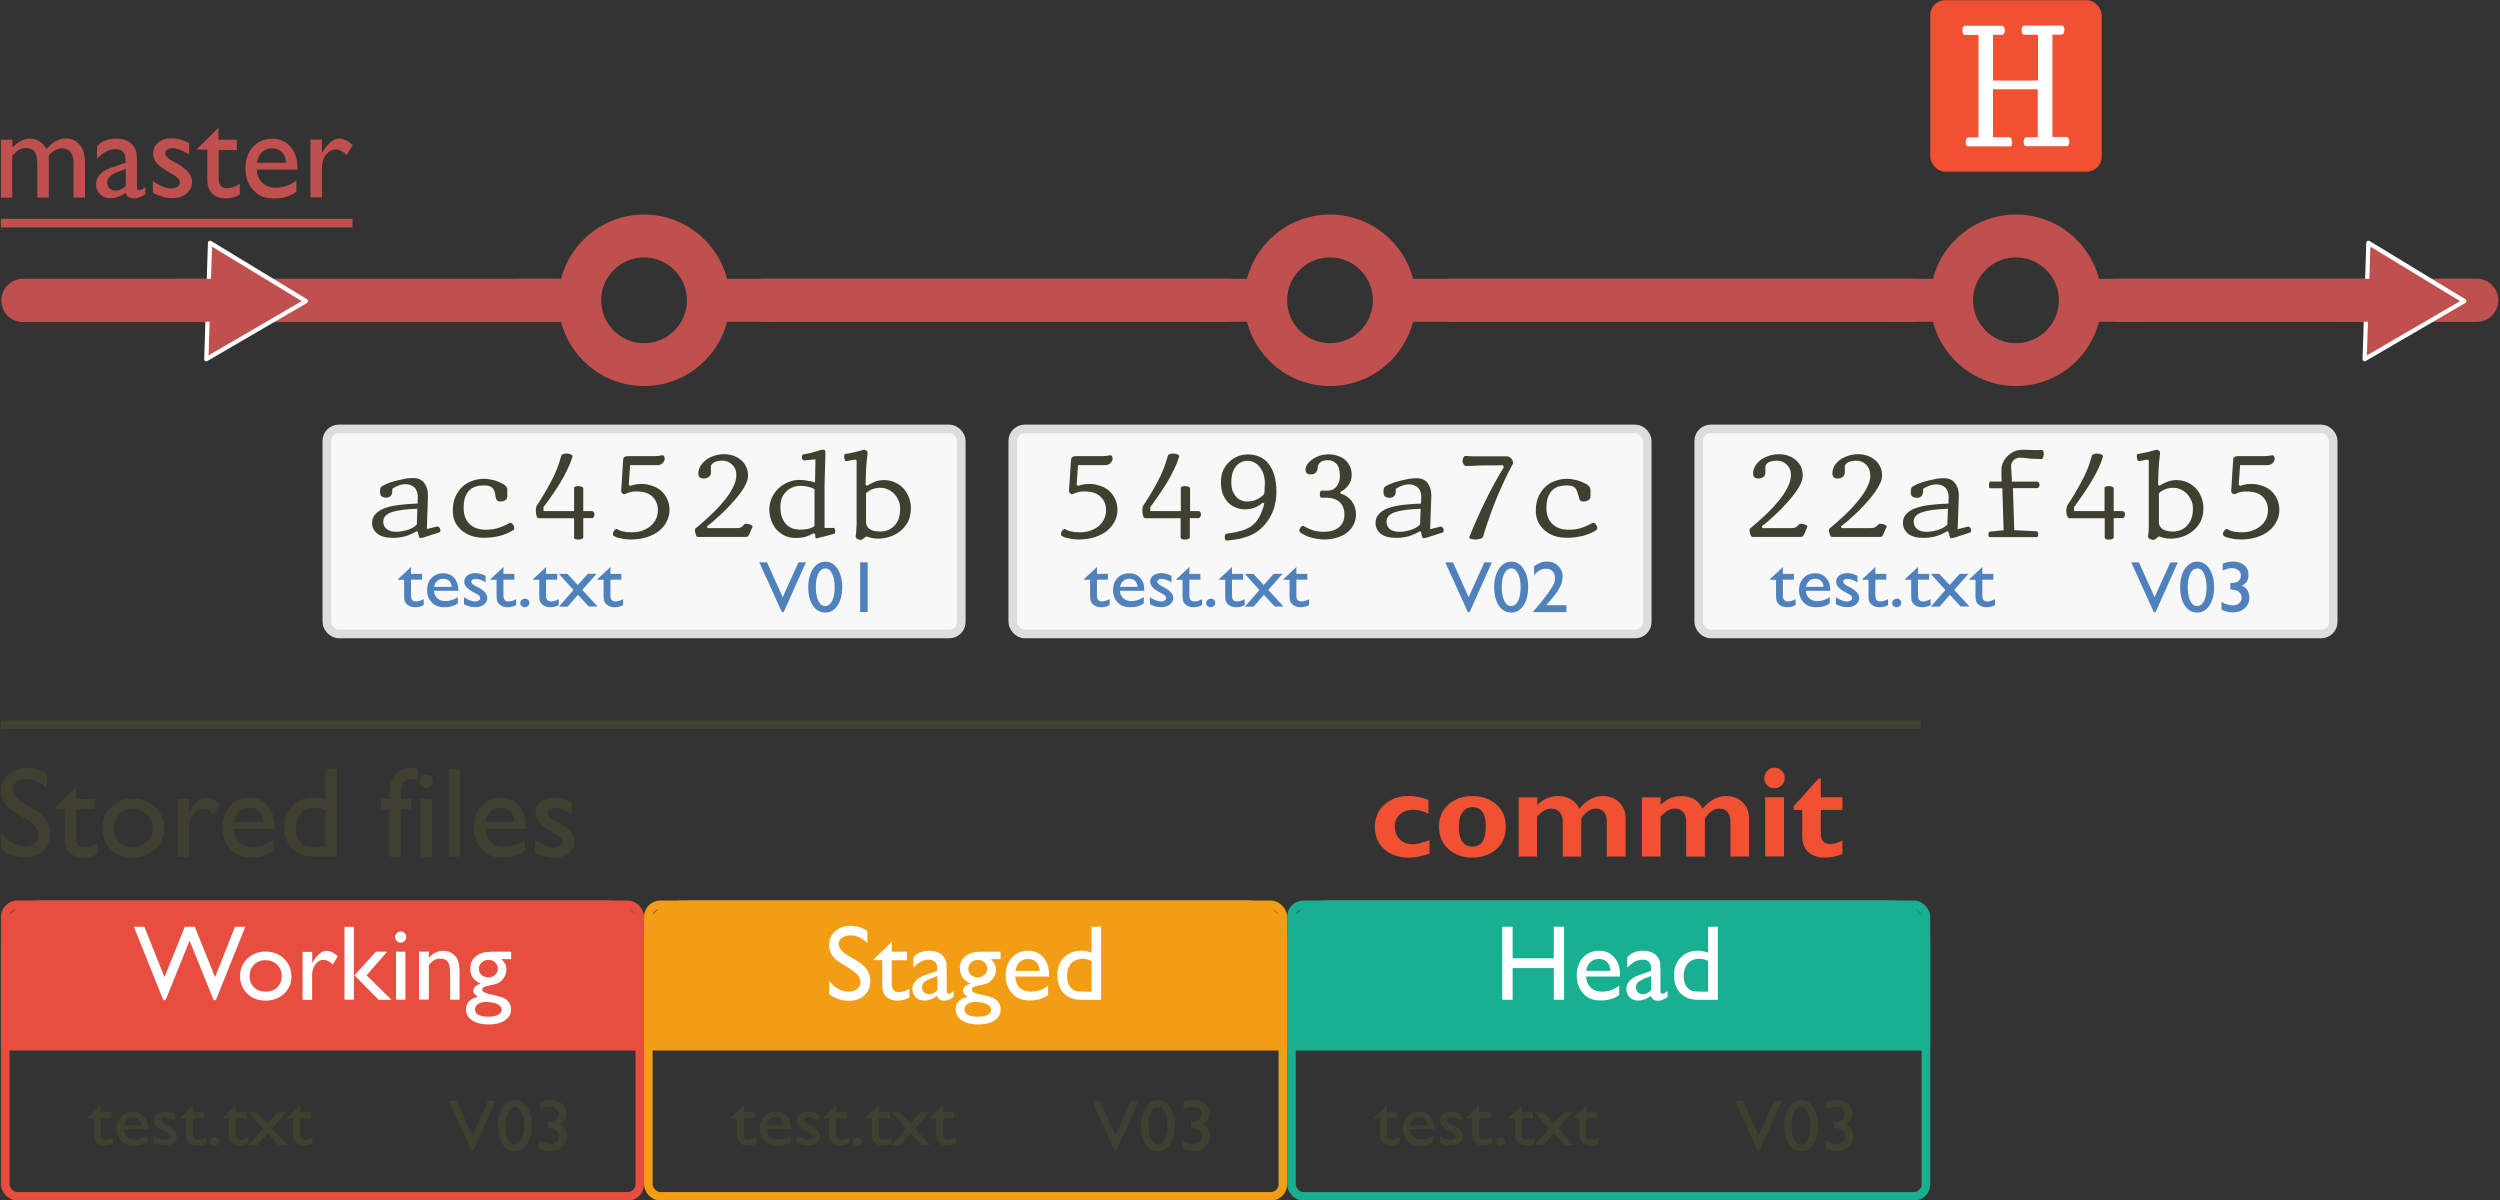 <svg xmlns="http://www.w3.org/2000/svg" width="833" height="400" xmlns:xlink="http://www.w3.org/1999/xlink"><rect width="100%" height="100%" fill="#333333" stroke="none"/><defs><linearGradient id="b"><stop offset="0" stop-color="#15af90"/><stop offset="1" stop-color="#1590af"/></linearGradient><marker orient="auto" overflow="visible"><path fill-rule="evenodd" stroke="#000" stroke-width=".8pt" d="M-4.62 0L2.3-4v8l-6.92-4z"/></marker><marker orient="auto" overflow="visible"><path fill="#c00000" fill-rule="evenodd" stroke="#c00000" stroke-width=".8pt" d="M-4.62 0L2.3-4v8l-6.92-4z"/></marker><marker orient="auto" overflow="visible"><path fill-rule="evenodd" stroke="#000" stroke-width=".688" d="M10.7 4.44L-1.34.02 10.7-4.4c-1.93 2.6-1.92 6.18 0 8.84z" stroke-linejoin="round"/></marker><marker orient="auto" overflow="visible"><path fill-rule="evenodd" stroke="#000" stroke-width=".4pt" d="M2.3 0l-3.45 2v-4L2.3 0z"/></marker><marker orient="auto" overflow="visible"><path fill="#f05133" fill-rule="evenodd" stroke="#f05133" stroke-width=".4pt" d="M2.3 0l-3.45 2v-4L2.3 0z"/></marker><marker orient="auto" overflow="visible"><path fill-rule="evenodd" stroke="#000" stroke-width=".4pt" d="M2.3 0l-3.45 2v-4L2.3 0z"/></marker><marker orient="auto" overflow="visible"><path fill="#404030" fill-rule="evenodd" stroke="#404030" stroke-width=".8pt" d="M4.62 0L-2.3 4v-8l6.92 4z"/></marker><marker orient="auto" overflow="visible"><path fill-rule="evenodd" stroke="#000" stroke-width=".375" d="M-5.23-2.42l6.55 2.4-6.55 2.42c1.05-1.42 1.04-3.37 0-4.82z" stroke-linejoin="round"/></marker><marker orient="auto" overflow="visible"><path fill="#4f81bd" fill-rule="evenodd" stroke="#4f81bd" stroke-width=".4pt" d="M2.3 0l-3.45 2v-4L2.3 0z"/></marker><marker orient="auto" overflow="visible"><path fill-rule="evenodd" stroke="#000" stroke-width=".8pt" d="M4.62 0L-2.3 4v-8l6.92 4z"/></marker><marker orient="auto" overflow="visible"><path fill-rule="evenodd" stroke="#000" stroke-width=".688" d="M10.7 4.44L-1.34.02 10.7-4.4c-1.93 2.6-1.92 6.18 0 8.84z" stroke-linejoin="round"/></marker><marker orient="auto" overflow="visible"><path fill-rule="evenodd" stroke="#000" stroke-width=".688" d="M-10.7-4.44L1.34-.02-10.7 4.4c1.93-2.6 1.92-6.18 0-8.84z" stroke-linejoin="round"/></marker><linearGradient><stop offset="0" stop-color="#4c4c4c"/><stop offset="1" stop-color="#656565"/></linearGradient><linearGradient><stop offset="0" stop-color="#4c4c4c"/><stop offset="1" stop-color="#656565"/></linearGradient><linearGradient><stop offset="0" stop-color="#4c4c4c"/><stop offset="1" stop-color="#656565"/></linearGradient><linearGradient><stop offset="0" stop-color="#4c4c4c"/><stop offset="1" stop-color="#656565"/></linearGradient><linearGradient><stop offset="0" stop-color="#4c4c4c"/><stop offset="1" stop-color="#656565"/></linearGradient><linearGradient><stop offset="0" stop-color="#4c4c4c"/><stop offset="1" stop-color="#656565"/></linearGradient><linearGradient><stop offset="0" stop-color="#4c4c4c"/><stop offset="1" stop-color="#656565"/></linearGradient><linearGradient><stop offset="0" stop-color="#4c4c4c"/><stop offset="1" stop-color="#656565"/></linearGradient><linearGradient><stop offset="0" stop-color="#4c4c4c"/><stop offset="1" stop-color="#656565"/></linearGradient><linearGradient><stop offset="0" stop-color="#4c4c4c"/><stop offset="1" stop-color="#656565"/></linearGradient><linearGradient><stop offset="0" stop-color="#4c4c4c"/><stop offset="1" stop-color="#656565"/></linearGradient><linearGradient><stop offset="0" stop-color="#4c4c4c"/><stop offset="1" stop-color="#656565"/></linearGradient><linearGradient><stop offset="0" stop-color="#4c4c4c"/><stop offset="1" stop-color="#656565"/></linearGradient><linearGradient><stop offset="0" stop-color="#4c4c4c"/><stop offset="1" stop-color="#656565"/></linearGradient><linearGradient><stop offset="0" stop-color="#4c4c4c"/><stop offset="1" stop-color="#656565"/></linearGradient><linearGradient><stop offset="0" stop-color="#4c4c4c"/><stop offset="1" stop-color="#656565"/></linearGradient><linearGradient><stop offset="0" stop-color="#4c4c4c"/><stop offset="1" stop-color="#656565"/></linearGradient><linearGradient><stop offset="0" stop-color="#4c4c4c"/><stop offset="1" stop-color="#656565"/></linearGradient><linearGradient><stop offset="0" stop-color="#4c4c4c"/><stop offset="1" stop-color="#656565"/></linearGradient><linearGradient><stop offset="0" stop-color="#4c4c4c"/><stop offset="1" stop-color="#656565"/></linearGradient><linearGradient><stop offset="0" stop-color="#4c4c4c"/><stop offset="1" stop-color="#656565"/></linearGradient><linearGradient><stop offset="0" stop-color="#4c4c4c"/><stop offset="1" stop-color="#656565"/></linearGradient><linearGradient><stop offset="0" stop-color="#4c4c4c"/><stop offset="1" stop-color="#656565"/></linearGradient><linearGradient><stop offset="0" stop-color="#4c4c4c"/><stop offset="1" stop-color="#656565"/></linearGradient><linearGradient><stop offset="0" stop-color="#4c4c4c"/><stop offset="1" stop-color="#656565"/></linearGradient><linearGradient><stop offset="0" stop-color="#4c4c4c"/><stop offset="1" stop-color="#656565"/></linearGradient><linearGradient><stop offset="0" stop-color="#4c4c4c"/><stop offset="1" stop-color="#656565"/></linearGradient><linearGradient><stop offset="0" stop-color="#4c4c4c"/><stop offset="1" stop-color="#656565"/></linearGradient><linearGradient><stop offset="0" stop-color="#4c4c4c"/><stop offset="1" stop-color="#656565"/></linearGradient><linearGradient><stop offset="0" stop-color="#4c4c4c"/><stop offset="1" stop-color="#656565"/></linearGradient><linearGradient><stop offset="0" stop-color="#4c4c4c"/><stop offset="1" stop-color="#656565"/></linearGradient><linearGradient><stop offset="0" stop-color="#4c4c4c"/><stop offset="1" stop-color="#656565"/></linearGradient><linearGradient><stop offset="0" stop-color="#4c4c4c"/><stop offset="1" stop-color="#656565"/></linearGradient><linearGradient><stop offset="0" stop-color="#4c4c4c"/><stop offset="1" stop-color="#656565"/></linearGradient><linearGradient><stop offset="0" stop-color="#4c4c4c"/><stop offset="1" stop-color="#656565"/></linearGradient><linearGradient><stop offset="0" stop-color="#4c4c4c"/><stop offset="1" stop-color="#656565"/></linearGradient><linearGradient><stop offset="0" stop-color="#4c4c4c"/><stop offset="1" stop-color="#656565"/></linearGradient><linearGradient><stop offset="0" stop-color="#4c4c4c"/><stop offset="1" stop-color="#656565"/></linearGradient><linearGradient><stop offset="0" stop-color="#4c4c4c"/><stop offset="1" stop-color="#656565"/></linearGradient><linearGradient><stop offset="0" stop-color="#4c4c4c"/><stop offset="1" stop-color="#656565"/></linearGradient><linearGradient><stop offset="0" stop-color="#4c4c4c"/><stop offset="1" stop-color="#656565"/></linearGradient><linearGradient><stop offset="0" stop-color="#4c4c4c"/><stop offset="1" stop-color="#656565"/></linearGradient><linearGradient><stop offset="0" stop-color="#4c4c4c"/><stop offset="1" stop-color="#656565"/></linearGradient><linearGradient><stop offset="0" stop-color="#4c4c4c"/><stop offset="1" stop-color="#656565"/></linearGradient><linearGradient><stop offset="0" stop-color="#4c4c4c"/><stop offset="1" stop-color="#656565"/></linearGradient><linearGradient><stop offset="0" stop-color="#4c4c4c"/><stop offset="1" stop-color="#656565"/></linearGradient><linearGradient><stop offset="0" stop-color="#4c4c4c"/><stop offset="1" stop-color="#656565"/></linearGradient><linearGradient><stop offset="0" stop-color="#4c4c4c"/><stop offset="1" stop-color="#656565"/></linearGradient><linearGradient><stop offset="0" stop-color="#4c4c4c"/><stop offset="1" stop-color="#656565"/></linearGradient><linearGradient><stop offset="0" stop-color="#4c4c4c"/><stop offset="1" stop-color="#656565"/></linearGradient><linearGradient><stop offset="0" stop-color="#4c4c4c"/><stop offset="1" stop-color="#656565"/></linearGradient><linearGradient><stop offset="0" stop-color="#4c4c4c"/><stop offset="1" stop-color="#656565"/></linearGradient><linearGradient><stop offset="0" stop-color="#4c4c4c"/><stop offset="1" stop-color="#656565"/></linearGradient><linearGradient><stop offset="0" stop-color="#4c4c4c"/><stop offset="1" stop-color="#656565"/></linearGradient><linearGradient><stop offset="0" stop-color="#4c4c4c"/><stop offset="1" stop-color="#656565"/></linearGradient><linearGradient><stop offset="0" stop-color="#4c4c4c"/><stop offset="1" stop-color="#656565"/></linearGradient><linearGradient><stop offset="0" stop-color="#4c4c4c"/><stop offset="1" stop-color="#656565"/></linearGradient><linearGradient><stop offset="0" stop-color="#4c4c4c"/><stop offset="1" stop-color="#656565"/></linearGradient><linearGradient><stop offset="0" stop-color="#4c4c4c"/><stop offset="1" stop-color="#656565"/></linearGradient><linearGradient><stop offset="0" stop-color="#4c4c4c"/><stop offset="1" stop-color="#656565"/></linearGradient><linearGradient><stop offset="0" stop-color="#4c4c4c"/><stop offset="1" stop-color="#656565"/></linearGradient><linearGradient><stop offset="0" stop-color="#4c4c4c"/><stop offset="1" stop-color="#656565"/></linearGradient><linearGradient><stop offset="0" stop-color="#4c4c4c"/><stop offset="1" stop-color="#656565"/></linearGradient><linearGradient><stop offset="0" stop-color="#4c4c4c"/><stop offset="1" stop-color="#656565"/></linearGradient><linearGradient><stop offset="0" stop-color="#4c4c4c"/><stop offset="1" stop-color="#656565"/></linearGradient><linearGradient><stop offset="0" stop-color="#4c4c4c"/><stop offset="1" stop-color="#656565"/></linearGradient><linearGradient><stop offset="0" stop-color="#4c4c4c"/><stop offset="1" stop-color="#656565"/></linearGradient><linearGradient><stop offset="0" stop-color="#4c4c4c"/><stop offset="1" stop-color="#656565"/></linearGradient><linearGradient><stop offset="0" stop-color="#4c4c4c"/><stop offset="1" stop-color="#656565"/></linearGradient><linearGradient><stop offset="0" stop-color="#4c4c4c"/><stop offset="1" stop-color="#656565"/></linearGradient><linearGradient><stop offset="0" stop-color="#4c4c4c"/><stop offset="1" stop-color="#656565"/></linearGradient><linearGradient><stop offset="0" stop-color="#4c4c4c"/><stop offset="1" stop-color="#656565"/></linearGradient><linearGradient><stop offset="0" stop-color="#4c4c4c"/><stop offset="1" stop-color="#656565"/></linearGradient><linearGradient><stop offset="0" stop-color="#4c4c4c"/><stop offset="1" stop-color="#656565"/></linearGradient><linearGradient><stop offset="0" stop-color="#4c4c4c"/><stop offset="1" stop-color="#656565"/></linearGradient><linearGradient><stop offset="0" stop-color="#4c4c4c"/><stop offset="1" stop-color="#656565"/></linearGradient><linearGradient><stop offset="0" stop-color="#4c4c4c"/><stop offset="1" stop-color="#656565"/></linearGradient><linearGradient><stop offset="0" stop-color="#4c4c4c"/><stop offset="1" stop-color="#656565"/></linearGradient><linearGradient><stop offset="0" stop-color="#4c4c4c"/><stop offset="1" stop-color="#656565"/></linearGradient><linearGradient><stop offset="0" stop-color="#4c4c4c"/><stop offset="1" stop-color="#656565"/></linearGradient><linearGradient><stop offset="0" stop-color="#4c4c4c"/><stop offset="1" stop-color="#656565"/></linearGradient><linearGradient><stop offset="0" stop-color="#4c4c4c"/><stop offset="1" stop-color="#656565"/></linearGradient><linearGradient><stop offset="0" stop-color="#4c4c4c"/><stop offset="1" stop-color="#656565"/></linearGradient><linearGradient><stop offset="0" stop-color="#4c4c4c"/><stop offset="1" stop-color="#656565"/></linearGradient><linearGradient><stop offset="0" stop-color="#4c4c4c"/><stop offset="1" stop-color="#656565"/></linearGradient><linearGradient><stop offset="0" stop-color="#4c4c4c"/><stop offset="1" stop-color="#656565"/></linearGradient><linearGradient><stop offset="0" stop-color="#4c4c4c"/><stop offset="1" stop-color="#656565"/></linearGradient><linearGradient><stop offset="0" stop-color="#4c4c4c"/><stop offset="1" stop-color="#656565"/></linearGradient><linearGradient><stop offset="0" stop-color="#4c4c4c"/><stop offset="1" stop-color="#656565"/></linearGradient><linearGradient><stop offset="0" stop-color="#4c4c4c"/><stop offset="1" stop-color="#656565"/></linearGradient><linearGradient><stop offset="0" stop-color="#4c4c4c"/><stop offset="1" stop-color="#656565"/></linearGradient><linearGradient><stop offset="0" stop-color="#4c4c4c"/><stop offset="1" stop-color="#656565"/></linearGradient><linearGradient><stop offset="0" stop-color="#4c4c4c"/><stop offset="1" stop-color="#656565"/></linearGradient><linearGradient><stop offset="0" stop-color="#4c4c4c"/><stop offset="1" stop-color="#656565"/></linearGradient><linearGradient><stop offset="0" stop-color="#4c4c4c"/><stop offset="1" stop-color="#656565"/></linearGradient><linearGradient><stop offset="0" stop-color="#4c4c4c"/><stop offset="1" stop-color="#656565"/></linearGradient><linearGradient><stop offset="0" stop-color="#4c4c4c"/><stop offset="1" stop-color="#656565"/></linearGradient><linearGradient><stop offset="0" stop-color="#4c4c4c"/><stop offset="1" stop-color="#656565"/></linearGradient><linearGradient><stop offset="0" stop-color="#4c4c4c"/><stop offset="1" stop-color="#656565"/></linearGradient><linearGradient><stop offset="0" stop-color="#4c4c4c"/><stop offset="1" stop-color="#656565"/></linearGradient><linearGradient><stop offset="0" stop-color="#4c4c4c"/><stop offset="1" stop-color="#656565"/></linearGradient><linearGradient><stop offset="0" stop-color="#4c4c4c"/><stop offset="1" stop-color="#656565"/></linearGradient><linearGradient><stop offset="0" stop-color="#4c4c4c"/><stop offset="1" stop-color="#656565"/></linearGradient><linearGradient><stop offset="0" stop-color="#4c4c4c"/><stop offset="1" stop-color="#656565"/></linearGradient><linearGradient><stop offset="0" stop-color="#4c4c4c"/><stop offset="1" stop-color="#656565"/></linearGradient><linearGradient><stop offset="0" stop-color="#4c4c4c"/><stop offset="1" stop-color="#656565"/></linearGradient><linearGradient><stop offset="0" stop-color="#4c4c4c"/><stop offset="1" stop-color="#656565"/></linearGradient><linearGradient><stop offset="0" stop-color="#4c4c4c"/><stop offset="1" stop-color="#656565"/></linearGradient><linearGradient><stop offset="0" stop-color="#4c4c4c"/><stop offset="1" stop-color="#656565"/></linearGradient><linearGradient><stop offset="0" stop-color="#4c4c4c"/><stop offset="1" stop-color="#656565"/></linearGradient><linearGradient><stop offset="0" stop-color="#4c4c4c"/><stop offset="1" stop-color="#656565"/></linearGradient><linearGradient><stop offset="0" stop-color="#4c4c4c"/><stop offset="1" stop-color="#656565"/></linearGradient><linearGradient><stop offset="0" stop-color="#4c4c4c"/><stop offset="1" stop-color="#656565"/></linearGradient><linearGradient><stop offset="0" stop-color="#4c4c4c"/><stop offset="1" stop-color="#656565"/></linearGradient><linearGradient><stop offset="0" stop-color="#4c4c4c"/><stop offset="1" stop-color="#656565"/></linearGradient><linearGradient><stop offset="0" stop-color="#4c4c4c"/><stop offset="1" stop-color="#656565"/></linearGradient><linearGradient><stop offset="0" stop-color="#4c4c4c"/><stop offset="1" stop-color="#656565"/></linearGradient><linearGradient><stop offset="0" stop-color="#4c4c4c"/><stop offset="1" stop-color="#656565"/></linearGradient><linearGradient><stop offset="0" stop-color="#4c4c4c"/><stop offset="1" stop-color="#656565"/></linearGradient><linearGradient><stop offset="0" stop-color="#4c4c4c"/><stop offset="1" stop-color="#656565"/></linearGradient><linearGradient><stop offset="0" stop-color="#4c4c4c"/><stop offset="1" stop-color="#656565"/></linearGradient><linearGradient><stop offset="0" stop-color="#4c4c4c"/><stop offset="1" stop-color="#656565"/></linearGradient><linearGradient><stop offset="0" stop-color="#4c4c4c"/><stop offset="1" stop-color="#656565"/></linearGradient><linearGradient><stop offset="0" stop-color="#4c4c4c"/><stop offset="1" stop-color="#656565"/></linearGradient><linearGradient><stop offset="0" stop-color="#4c4c4c"/><stop offset="1" stop-color="#656565"/></linearGradient><linearGradient><stop offset="0" stop-color="#4c4c4c"/><stop offset="1" stop-color="#656565"/></linearGradient><linearGradient><stop offset="0" stop-color="#4c4c4c"/><stop offset="1" stop-color="#656565"/></linearGradient><linearGradient><stop offset="0" stop-color="#4c4c4c"/><stop offset="1" stop-color="#656565"/></linearGradient><linearGradient><stop offset="0" stop-color="#4c4c4c"/><stop offset="1" stop-color="#656565"/></linearGradient><linearGradient><stop offset="0" stop-color="#4c4c4c"/><stop offset="1" stop-color="#656565"/></linearGradient><linearGradient><stop offset="0" stop-color="#4c4c4c"/><stop offset="1" stop-color="#656565"/></linearGradient><linearGradient><stop offset="0" stop-color="#4c4c4c"/><stop offset="1" stop-color="#656565"/></linearGradient><linearGradient><stop offset="0" stop-color="#4c4c4c"/><stop offset="1" stop-color="#656565"/></linearGradient><linearGradient><stop offset="0" stop-color="#4c4c4c"/><stop offset="1" stop-color="#656565"/></linearGradient><linearGradient><stop offset="0" stop-color="#4c4c4c"/><stop offset="1" stop-color="#656565"/></linearGradient><linearGradient><stop offset="0" stop-color="#4c4c4c"/><stop offset="1" stop-color="#656565"/></linearGradient><linearGradient><stop offset="0" stop-color="#4c4c4c"/><stop offset="1" stop-color="#656565"/></linearGradient><linearGradient><stop offset="0" stop-color="#4c4c4c"/><stop offset="1" stop-color="#656565"/></linearGradient><linearGradient><stop offset="0" stop-color="#4c4c4c"/><stop offset="1" stop-color="#656565"/></linearGradient><linearGradient><stop offset="0" stop-color="#4c4c4c"/><stop offset="1" stop-color="#656565"/></linearGradient><linearGradient><stop offset="0" stop-color="#4c4c4c"/><stop offset="1" stop-color="#656565"/></linearGradient><linearGradient><stop offset="0" stop-color="#4c4c4c"/><stop offset="1" stop-color="#656565"/></linearGradient><linearGradient><stop offset="0" stop-color="#4c4c4c"/><stop offset="1" stop-color="#656565"/></linearGradient><linearGradient><stop offset="0" stop-color="#4c4c4c"/><stop offset="1" stop-color="#656565"/></linearGradient><linearGradient><stop offset="0" stop-color="#4c4c4c"/><stop offset="1" stop-color="#656565"/></linearGradient><linearGradient><stop offset="0" stop-color="#4c4c4c"/><stop offset="1" stop-color="#656565"/></linearGradient><linearGradient><stop offset="0" stop-color="#4c4c4c"/><stop offset="1" stop-color="#656565"/></linearGradient><linearGradient><stop offset="0" stop-color="#4c4c4c"/><stop offset="1" stop-color="#656565"/></linearGradient><linearGradient><stop offset="0" stop-color="#4c4c4c"/><stop offset="1" stop-color="#656565"/></linearGradient><linearGradient><stop offset="0" stop-color="#4c4c4c"/><stop offset="1" stop-color="#656565"/></linearGradient><linearGradient><stop offset="0" stop-color="#4c4c4c"/><stop offset="1" stop-color="#656565"/></linearGradient><linearGradient><stop offset="0" stop-color="#4c4c4c"/><stop offset="1" stop-color="#656565"/></linearGradient><linearGradient><stop offset="0" stop-color="#4c4c4c"/><stop offset="1" stop-color="#656565"/></linearGradient><linearGradient><stop offset="0" stop-color="#4c4c4c"/><stop offset="1" stop-color="#656565"/></linearGradient><linearGradient><stop offset="0" stop-color="#4c4c4c"/><stop offset="1" stop-color="#656565"/></linearGradient><linearGradient><stop offset="0" stop-color="#4c4c4c"/><stop offset="1" stop-color="#656565"/></linearGradient><linearGradient><stop offset="0" stop-color="#4c4c4c"/><stop offset="1" stop-color="#656565"/></linearGradient><linearGradient><stop offset="0" stop-color="#4c4c4c"/><stop offset="1" stop-color="#656565"/></linearGradient><linearGradient><stop offset="0" stop-color="#4c4c4c"/><stop offset="1" stop-color="#656565"/></linearGradient><linearGradient><stop offset="0" stop-color="#4c4c4c"/><stop offset="1" stop-color="#656565"/></linearGradient><linearGradient><stop offset="0" stop-color="#4c4c4c"/><stop offset="1" stop-color="#656565"/></linearGradient><linearGradient><stop offset="0" stop-color="#4c4c4c"/><stop offset="1" stop-color="#656565"/></linearGradient><linearGradient><stop offset="0" stop-color="#4c4c4c"/><stop offset="1" stop-color="#656565"/></linearGradient><linearGradient><stop offset="0" stop-color="#4c4c4c"/><stop offset="1" stop-color="#656565"/></linearGradient><linearGradient><stop offset="0" stop-color="#4c4c4c"/><stop offset="1" stop-color="#656565"/></linearGradient><linearGradient><stop offset="0" stop-color="#4c4c4c"/><stop offset="1" stop-color="#656565"/></linearGradient><linearGradient><stop offset="0" stop-color="#4c4c4c"/><stop offset="1" stop-color="#656565"/></linearGradient><linearGradient><stop offset="0" stop-color="#4c4c4c"/><stop offset="1" stop-color="#656565"/></linearGradient><linearGradient><stop offset="0" stop-color="#4c4c4c"/><stop offset="1" stop-color="#656565"/></linearGradient><linearGradient><stop offset="0" stop-color="#4c4c4c"/><stop offset="1" stop-color="#656565"/></linearGradient><linearGradient><stop offset="0" stop-color="#4c4c4c"/><stop offset="1" stop-color="#656565"/></linearGradient><linearGradient><stop offset="0" stop-color="#4c4c4c"/><stop offset="1" stop-color="#656565"/></linearGradient><linearGradient><stop offset="0" stop-color="#4c4c4c"/><stop offset="1" stop-color="#656565"/></linearGradient><linearGradient><stop offset="0" stop-color="#4c4c4c"/><stop offset="1" stop-color="#656565"/></linearGradient><linearGradient><stop offset="0" stop-color="#4c4c4c"/><stop offset="1" stop-color="#656565"/></linearGradient><linearGradient id="a"><stop offset="0" stop-color="#4887d2"/><stop offset="1" stop-color="#71a2dc"/></linearGradient><linearGradient x1="1975.884" x2="3466.778" y1="-5656.661" y2="-6315.289" xlink:href="#a" gradientUnits="userSpaceOnUse"/><linearGradient x1="1975.884" x2="3466.778" y1="-5656.661" y2="-6315.289" xlink:href="#a" gradientUnits="userSpaceOnUse"/><linearGradient x1="1975.884" x2="3466.778" y1="-5656.661" y2="-6315.289" xlink:href="#a" gradientUnits="userSpaceOnUse" gradientTransform="translate(583.61 3916.609)"/><linearGradient x1="1975.884" x2="3466.778" y1="-5656.661" y2="-6315.289" xlink:href="#a" gradientUnits="userSpaceOnUse" gradientTransform="translate(137.304 1781.357)"/><linearGradient x1="1975.884" x2="3466.778" y1="-5656.661" y2="-6315.289" xlink:href="#a" gradientUnits="userSpaceOnUse" gradientTransform="translate(137.304 1781.357)"/><linearGradient x1="1975.884" x2="3466.778" y1="-5656.661" y2="-6315.289" xlink:href="#a" gradientUnits="userSpaceOnUse"/><linearGradient x1="1975.884" x2="3466.778" y1="-5656.661" y2="-6315.289" xlink:href="#a" gradientUnits="userSpaceOnUse"/><linearGradient x1="1975.884" x2="3466.778" y1="-5656.661" y2="-6315.289" xlink:href="#a" gradientUnits="userSpaceOnUse"/><linearGradient x1="1975.884" x2="3466.778" y1="-5656.661" y2="-6315.289" xlink:href="#a" gradientUnits="userSpaceOnUse" gradientTransform="translate(507.231 -1205.157)"/><linearGradient x1="1975.884" x2="3466.778" y1="-5656.661" y2="-6315.289" xlink:href="#a" gradientUnits="userSpaceOnUse" gradientTransform="translate(953.42 929.153)"/><linearGradient x1="1975.884" x2="3466.778" y1="-5656.661" y2="-6315.289" xlink:href="#a" gradientUnits="userSpaceOnUse" gradientTransform="translate(507.231 -1205.157)"/><marker orient="auto" overflow="visible"><path fill-rule="evenodd" stroke="#000" stroke-width=".8pt" d="M4.62 0L-2.3 4v-8l6.92 4z"/></marker><marker orient="auto" overflow="visible"><path fill="#4f81bd" fill-rule="evenodd" stroke="#4f81bd" stroke-width=".4pt" d="M2.3 0l-3.45 2v-4L2.3 0z"/></marker><marker orient="auto" overflow="visible"><path fill-rule="evenodd" stroke="#000" stroke-width=".4pt" d="M2.3 0l-3.45 2v-4L2.3 0z"/></marker><marker orient="auto" overflow="visible"><path fill-rule="evenodd" stroke="#000" stroke-width=".4pt" d="M2.3 0l-3.45 2v-4L2.3 0z"/></marker><marker orient="auto" overflow="visible"><path fill-rule="evenodd" stroke="#000" stroke-width=".4pt" d="M2.3 0l-3.45 2v-4L2.3 0z"/></marker><marker orient="auto" overflow="visible"><path fill-rule="evenodd" stroke="#000" stroke-width=".4pt" d="M2.3 0l-3.45 2v-4L2.3 0z"/></marker><marker orient="auto" overflow="visible"><path fill-rule="evenodd" stroke="#000" stroke-width=".4pt" d="M2.3 0l-3.45 2v-4L2.3 0z"/></marker><marker orient="auto" overflow="visible"><path fill-rule="evenodd" stroke="#000" stroke-width=".4pt" d="M2.3 0l-3.45 2v-4L2.3 0z"/></marker><marker orient="auto" overflow="visible"><path fill-rule="evenodd" stroke="#000" stroke-width=".4pt" d="M2.3 0l-3.45 2v-4L2.3 0z"/></marker><marker orient="auto" overflow="visible"><path fill-rule="evenodd" stroke="#000" stroke-width=".4pt" d="M2.3 0l-3.45 2v-4L2.3 0z"/></marker><marker orient="auto" overflow="visible"><path fill-rule="evenodd" stroke="#000" stroke-width=".4pt" d="M2.3 0l-3.45 2v-4L2.3 0z"/></marker><marker orient="auto" overflow="visible"><path fill-rule="evenodd" stroke="#000" stroke-width=".4pt" d="M2.3 0l-3.45 2v-4L2.3 0z"/></marker><marker orient="auto" overflow="visible"><path fill-rule="evenodd" stroke="#000" stroke-width=".4pt" d="M2.3 0l-3.45 2v-4L2.3 0z"/></marker><marker orient="auto" overflow="visible"><path fill-rule="evenodd" stroke="#000" stroke-width=".4pt" d="M2.3 0l-3.45 2v-4L2.3 0z"/></marker><marker orient="auto" overflow="visible"><path fill-rule="evenodd" stroke="#000" stroke-width=".8pt" d="M4.62 0L-2.3 4v-8l6.92 4z"/></marker><marker orient="auto" overflow="visible"><path fill-rule="evenodd" stroke="#000" stroke-width=".8pt" d="M4.62 0L-2.3 4v-8l6.92 4z"/></marker><marker orient="auto" overflow="visible"><path fill="#789440" fill-rule="evenodd" stroke="#789440" stroke-width=".8pt" d="M4.62 0L-2.3 4v-8l6.92 4z"/></marker><marker orient="auto" overflow="visible"><path fill="#789440" fill-rule="evenodd" stroke="#789440" stroke-width=".8pt" d="M4.62 0L-2.3 4v-8l6.92 4z"/></marker><marker orient="auto" overflow="visible"><path fill="#ffc000" fill-rule="evenodd" stroke="#ffc000" stroke-width=".8pt" d="M-4.62 0L2.3-4v8l-6.92-4z"/></marker><marker orient="auto" overflow="visible"><path fill="#ffc000" fill-rule="evenodd" stroke="#ffc000" stroke-width=".4pt" d="M2.3 0l-3.45 2v-4L2.3 0z"/></marker><marker orient="auto" overflow="visible"><path fill-rule="evenodd" stroke="#000" stroke-width=".8pt" d="M4.62 0L-2.3 4v-8l6.92 4z"/></marker><marker orient="auto" overflow="visible"><path fill="#4f81bd" fill-rule="evenodd" stroke="#4f81bd" stroke-width=".4pt" d="M2.3 0l-3.45 2v-4L2.3 0z"/></marker><linearGradient x1="218.218" x2="814.159" y1="553.207" y2="553.207" gradientTransform="matrix(-1 0 0 -1 1032.377 1384.428)" xlink:href="#b" gradientUnits="userSpaceOnUse"/><marker orient="auto" overflow="visible"><path fill="#f05133" fill-rule="evenodd" stroke="#f05133" stroke-width=".4pt" d="M2.3 0l-3.45 2v-4L2.3 0z"/></marker><marker orient="auto" overflow="visible"><path fill="#f05133" fill-rule="evenodd" stroke="#f05133" stroke-width=".4pt" d="M2.3 0l-3.45 2v-4L2.3 0z"/></marker><marker orient="auto" overflow="visible"><path fill="#f05133" fill-rule="evenodd" stroke="#f05133" stroke-width=".4pt" d="M2.3 0l-3.45 2v-4L2.3 0z"/></marker><marker orient="auto" overflow="visible"><path fill="#f05133" fill-rule="evenodd" stroke="#f05133" stroke-width=".4pt" d="M2.3 0l-3.45 2v-4L2.3 0z"/></marker><marker orient="auto" overflow="visible"><path fill="#f05133" fill-rule="evenodd" stroke="#f05133" stroke-width=".4pt" d="M2.3 0l-3.45 2v-4L2.3 0z"/></marker><marker orient="auto" overflow="visible"><path fill="#f05133" fill-rule="evenodd" stroke="#f05133" stroke-width=".4pt" d="M2.3 0l-3.45 2v-4L2.3 0z"/></marker></defs><g><g transform="matrix(2.857 0 0 2.857 -1085.336 1293.251)"><path fill="#c0504d" d="M385.58-434.52v4.9h-1.34v-3.76q0-1.12-.3-1.56-.3-.45-1.05-.45-.42 0-.78.2-.34.2-.8.68v4.9H380v-6.75h1.33v.9q1.02-1.03 2-1.03 1.28 0 1.98 1.2 1.08-1.22 2.24-1.22 1 0 1.62.72.63.72.63 2.2v3.97h-1.34v-4q0-.84-.34-1.28-.35-.46-1-.46-.82 0-1.54.84z" style="line-height:125%;-inkscape-font-specification:'Gill Sans MT, Normal';text-align:center" font-family="Gill Sans MT" letter-spacing="0" word-spacing="0" text-anchor="middle"/><path fill="#c0504d" d="M395.86-433.68v2.86q0 .35.24.35t.75-.36v.8q-.45.3-.73.4-.27.12-.57.12-.86 0-1-.7-.86.67-1.82.67-.7 0-1.17-.46t-.47-1.16q0-.64.44-1.14.46-.5 1.3-.8l1.7-.58v-.36q0-1.22-1.2-1.22-1.1 0-2.13 1.13v-1.46q.8-.9 2.25-.9 1.1 0 1.75.57.22.18.4.5.17.3.2.6.06.3.06 1.15zm-1.3 2.72v-2l-.9.34q-.68.27-.97.55-.3.27-.3.68 0 .43.28.7.27.26.7.26.63 0 1.17-.52z" style="line-height:125%;-inkscape-font-specification:'Gill Sans MT, Normal';text-align:center" font-family="Gill Sans MT" letter-spacing="0" word-spacing="0" text-anchor="middle"/><path fill="#c0504d" d="M397.72-430.1v-1.45q.56.4 1.15.64.6.24 1 .24t.7-.2q.3-.2.3-.5t-.2-.48q-.18-.2-.82-.57-1.3-.73-1.7-1.23-.4-.5-.4-1.1 0-.8.6-1.28.62-.5 1.57-.5 1 0 2.03.56v1.3q-1.2-.7-1.94-.7-.38 0-.62.16-.23.17-.23.44 0 .23.2.44.23.22.77.52l.48.27q1.68.94 1.68 2.1 0 .82-.65 1.36-.65.53-1.66.53-.6 0-1.07-.14-.47-.13-1.18-.47z" style="line-height:125%;-inkscape-font-specification:'Gill Sans MT, Normal';text-align:center" font-family="Gill Sans MT" letter-spacing="0" word-spacing="0" text-anchor="middle"/><path fill="#c0504d" d="M402.87-435.3l2.5-2.46v1.4h2.14v1.2h-2.12v3.3q0 1.15.96 1.15.72 0 1.5-.5v1.25q-.76.44-1.66.44-.92 0-1.53-.55-.2-.16-.3-.36-.14-.2-.22-.54-.08-.32-.08-1.24v-3h-1.18v-.12z" style="line-height:125%;-inkscape-font-specification:'Gill Sans MT, Normal';text-align:center" font-family="Gill Sans MT" letter-spacing="0" word-spacing="0" text-anchor="middle"/><path fill="#c0504d" d="M414.57-432.88h-4.74q.05.96.65 1.53.6.58 1.54.58 1.32 0 2.43-.82v1.3q-.6.42-1.22.6-.6.17-1.4.17-1.13 0-1.82-.46-.67-.45-1.1-1.23-.4-.78-.4-1.8 0-1.55.87-2.5.87-.97 2.26-.97 1.34 0 2.14.94.8.93.8 2.5v.18zm-4.7-.8h3.38q-.05-.8-.47-1.23-.43-.44-1.15-.44-.7 0-1.18.43-.45.42-.6 1.22z" style="line-height:125%;-inkscape-font-specification:'Gill Sans MT, Normal';text-align:center" font-family="Gill Sans MT" letter-spacing="0" word-spacing="0" text-anchor="middle"/><path fill="#c0504d" d="M417.43-436.37v1.55l.08-.12q.97-1.56 1.94-1.56.76 0 1.58.76l-.7 1.17q-.7-.66-1.3-.66-.64 0-1.12.62-.47.6-.47 1.45v3.52h-1.34v-6.74h1.33z" style="line-height:125%;-inkscape-font-specification:'Gill Sans MT, Normal';text-align:center" font-family="Gill Sans MT" letter-spacing="0" word-spacing="0" text-anchor="middle"/><path fill="#c0504d" fill-rule="evenodd" stroke="#c0504d" d="M380-426.64c41 0 41 0 41 0"/><path fill="#404030" d="M390.12-322.33l1.5-1.4v.8h1.28v.67h-1.27v1.88q0 .65.57.65.43 0 .9-.27v.7q-.45.25-1 .25t-.9-.3q-.12-.1-.2-.2-.07-.12-.13-.3-.04-.2-.04-.7v-1.7h-.7v-.08z" style="line-height:125%;-inkscape-font-specification:'Gill Sans MT, Normal';text-align:start" font-family="Gill Sans MT" letter-spacing="0" word-spacing="0"/><path fill="#404030" d="M397.14-320.96h-2.84q.03.55.38.87.36.34.93.34.8 0 1.47-.47v.74q-.37.24-.73.34-.36.1-.85.1-.68 0-1.1-.26-.4-.26-.66-.7-.24-.45-.24-1.03 0-.87.52-1.4.52-.56 1.36-.56.8 0 1.28.52.48.53.48 1.42v.1zm-2.82-.45h2.03q-.03-.47-.3-.7-.24-.26-.67-.26-.43 0-.7.25-.28.23-.36.7z" style="line-height:125%;-inkscape-font-specification:'Gill Sans MT, Normal';text-align:start" font-family="Gill Sans MT" letter-spacing="0" word-spacing="0"/><path fill="#404030" d="M397.8-319.4v-.8q.34.22.7.36.35.14.6.14.24 0 .42-.12.18-.1.18-.28 0-.16-.12-.27-.1-.1-.5-.32-.77-.4-1-.68-.25-.3-.25-.63 0-.46.36-.73.36-.28.93-.28.6 0 1.22.3v.75q-.72-.4-1.17-.4-.23 0-.38.1-.14.08-.14.24 0 .12.13.24.12.12.45.3l.28.14q1 .54 1 1.2 0 .47-.38.77-.38.3-1 .3-.36 0-.64-.07-.27-.07-.7-.27z" style="line-height:125%;-inkscape-font-specification:'Gill Sans MT, Normal';text-align:start" font-family="Gill Sans MT" letter-spacing="0" word-spacing="0"/><path fill="#404030" d="M400.9-322.33l1.5-1.4v.8h1.28v.67h-1.28v1.88q0 .65.58.65.43 0 .9-.27v.7q-.45.25-1 .25t-.9-.3q-.13-.1-.2-.2-.08-.12-.13-.3-.05-.2-.05-.7v-1.7h-.7v-.08z" style="line-height:125%;-inkscape-font-specification:'Gill Sans MT, Normal';text-align:start" font-family="Gill Sans MT" letter-spacing="0" word-spacing="0"/><path fill="#404030" d="M404.9-320.04q.2 0 .37.14.16.15.16.36 0 .2-.16.35-.16.15-.38.15-.24 0-.4-.14-.15-.13-.15-.34 0-.2.16-.36.16-.14.4-.14z" style="line-height:125%;-inkscape-font-specification:'Gill Sans MT, Normal';text-align:start" font-family="Gill Sans MT" letter-spacing="0" word-spacing="0"/><path fill="#404030" d="M405.87-322.33l1.5-1.4v.8h1.3v.67h-1.3v1.88q0 .65.58.65.43 0 .9-.27v.7q-.45.25-1 .25-.54 0-.9-.3-.12-.1-.2-.2-.07-.12-.12-.3-.05-.2-.05-.7v-1.7h-.7v-.08z" style="line-height:125%;-inkscape-font-specification:'Gill Sans MT, Normal';text-align:start" font-family="Gill Sans MT" letter-spacing="0" word-spacing="0"/><path fill="#404030" d="M412.24-322.94h1.02l-1.66 1.88 1.78 1.94h-1.02l-1.27-1.37-1.2 1.38h-1.02l1.7-1.94-1.7-1.88h1l1.2 1.32 1.16-1.32z" style="line-height:125%;-inkscape-font-specification:'Gill Sans MT, Normal';text-align:start" font-family="Gill Sans MT" letter-spacing="0" word-spacing="0"/><path fill="#404030" d="M413.38-322.33l1.5-1.4v.8h1.28v.67h-1.28v1.88q0 .65.58.65.43 0 .9-.27v.7q-.45.25-1 .25t-.9-.3q-.12-.1-.2-.2-.07-.12-.13-.3-.05-.2-.05-.7v-1.7h-.7v-.08z" style="line-height:125%;-inkscape-font-specification:'Gill Sans MT, Normal';text-align:start" font-family="Gill Sans MT" letter-spacing="0" word-spacing="0"/><path fill="#404030" d="M436.8-324.28h.88l-2.6 5.83h-.2l-2.63-5.83h.88l1.85 4.07 1.83-4.08z" style="line-height:125%;-inkscape-font-specification:'Gill Sans MT, Normal';text-align:start" font-family="Gill Sans MT" letter-spacing="0" word-spacing="0"/><path fill="#404030" d="M439.96-324.36q.85 0 1.4.84.55.84.55 2.13 0 1.33-.54 2.15-.55.83-1.43.83-.9 0-1.43-.8-.54-.82-.54-2.16 0-1.32.55-2.14.57-.84 1.46-.84zm0 .8h-.03q-.5 0-.8.58-.3.6-.3 1.6 0 1.02.3 1.6.28.6.8.6.5 0 .8-.6.3-.58.3-1.58t-.3-1.6q-.28-.6-.76-.6z" style="line-height:125%;-inkscape-font-specification:'Gill Sans MT, Normal';text-align:start" font-family="Gill Sans MT" letter-spacing="0" word-spacing="0"/><path fill="#404030" d="M443.8-321.86h.05q.58 0 .88-.22.3-.22.3-.65 0-.4-.3-.63-.28-.24-.76-.24t-1.06.28v-.8q.55-.24 1.18-.24.85 0 1.33.42.5.42.5 1.14 0 .44-.18.75-.2.3-.6.5.36.14.52.34.17.18.26.45.1.28.1.6 0 .75-.54 1.24-.54.5-1.36.5-.7 0-1.34-.33v-.9q.7.4 1.34.4.45 0 .72-.25.27-.24.27-.66 0-.34-.24-.6-.13-.14-.3-.2-.15-.08-.68-.14h-.08v-.78z" style="line-height:125%;-inkscape-font-specification:'Gill Sans MT, Normal';text-align:start" font-family="Gill Sans MT" letter-spacing="0" word-spacing="0"/><path fill="#e74e3f" stroke="#e74e3f" d="M384.5-347.14c-2.22 0-4 1.8-4 4v12.5h74v-12.5c0-2.2-1.78-4-4-4h-66z" stroke-linecap="round" stroke-linejoin="round"/><path fill="#fff" d="M407.3-344.58h1.2l-3.44 8.56h-.26l-2.8-6.93-2.8 6.93h-.27l-3.43-8.56h1.22l2.35 5.88 2.37-5.88h1.16l2.37 5.88 2.32-5.88z" style="line-height:125%;-inkscape-font-specification:'Gill Sans MT, Normal';text-align:center" font-family="Gill Sans MT" letter-spacing="0" word-spacing="0" text-anchor="middle"/><path fill="#fff" d="M410.88-341.68q1.3 0 2.13.83.86.82.86 2.07 0 1.22-.86 2.02t-2.17.8q-1.26 0-2.1-.8-.86-.83-.86-2.05 0-1.24.86-2.06.86-.82 2.15-.82zm-.06 1q-.8 0-1.3.52-.52.53-.52 1.34 0 .8.52 1.32.53.5 1.35.5.82 0 1.34-.5.53-.53.53-1.33t-.54-1.33q-.55-.52-1.38-.52z" style="line-height:125%;-inkscape-font-specification:'Gill Sans MT, Normal';text-align:center" font-family="Gill Sans MT" letter-spacing="0" word-spacing="0" text-anchor="middle"/><path fill="#fff" d="M416.3-341.67v1.3l.06-.1q.8-1.3 1.6-1.3.64 0 1.32.62l-.58.98q-.58-.55-1.08-.55-.54 0-.93.5-.4.53-.4 1.23v2.94h-1.12v-5.6h1.12z" style="line-height:125%;-inkscape-font-specification:'Gill Sans MT, Normal';text-align:center" font-family="Gill Sans MT" letter-spacing="0" word-spacing="0" text-anchor="middle"/><path fill="#fff" d="M423.7-341.67h1.34l-2.4 2.75 2.9 2.86h-1.5l-2.82-2.86 2.5-2.75zm-3.64-2.9h1.1v8.5h-1.1v-8.5z" style="line-height:125%;-inkscape-font-specification:'Gill Sans MT, Normal';text-align:center" font-family="Gill Sans MT" letter-spacing="0" word-spacing="0" text-anchor="middle"/><path fill="#fff" d="M426.62-344.03q.27 0 .47.2.18.18.18.45t-.2.46q-.2.2-.46.2t-.45-.2q-.2-.2-.2-.46t.2-.45q.2-.2.45-.2zm-.55 2.36h1.1v5.6h-1.1v-5.6z" style="line-height:125%;-inkscape-font-specification:'Gill Sans MT, Normal';text-align:center" font-family="Gill Sans MT" letter-spacing="0" word-spacing="0" text-anchor="middle"/><path fill="#fff" d="M429.9-341.67v.7q.73-.8 1.68-.8.53 0 .98.26.45.26.68.74.24.47.24 1.5v3.2h-1.1v-3.2q0-.85-.27-1.22-.26-.37-.87-.37-.8 0-1.34.78v4h-1.15v-5.6h1.14z" style="line-height:125%;-inkscape-font-specification:'Gill Sans MT, Normal';text-align:center" font-family="Gill Sans MT" letter-spacing="0" word-spacing="0" text-anchor="middle"/><path fill="#fff" d="M434.74-339.73q0-.9.66-1.42.65-.52 1.8-.52h2.3v.87h-1.13q.33.33.46.6.12.28.12.63 0 .44-.25.87-.25.42-.64.65-.4.22-1.3.36-.62.1-.62.44 0 .2.23.33.24.12.86.25 1.03.23 1.32.36.3.12.54.36.4.4.4 1.02 0 .8-.72 1.27-.7.48-1.9.48t-1.92-.48q-.72-.47-.72-1.28 0-1.14 1.4-1.47-.55-.36-.55-.7 0-.28.23-.5.24-.22.65-.32-1.24-.55-1.24-1.78zm2.1-.98q-.46 0-.78.3t-.32.73q0 .43.3.72.33.28.8.28.47 0 .78-.28.32-.3.32-.73 0-.44-.32-.73-.3-.3-.8-.3zm-.27 4.9q-.56 0-.92.24t-.36.62q0 .86 1.55.86.74 0 1.15-.22.4-.2.4-.6 0-.4-.5-.65-.52-.24-1.33-.24z" style="line-height:125%;-inkscape-font-specification:'Gill Sans MT, Normal';text-align:center" font-family="Gill Sans MT" letter-spacing="0" word-spacing="0" text-anchor="middle"/><rect width="74" height="34" x="380.5" y="-347.138" fill="none" stroke="#e74e3f" ry="1.4" rx="1.4" stroke-linecap="round" stroke-linejoin="round"/><path fill="#f39d14" stroke="#f39d15" d="M459.5-347.14c-2.22 0-4 1.8-4 4v12.5h74v-12.5c0-2.2-1.78-4-4-4h-66z" stroke-linecap="round" stroke-linejoin="round"/><path fill="#fff" d="M479.1-339.63l-.9-.56q-.9-.52-1.26-1.04t-.36-1.2q0-1 .7-1.62.7-.63 1.8-.63 1.08 0 1.97.6v1.4q-.92-.9-1.98-.9-.6 0-1 .3-.37.26-.37.7 0 .38.28.72.28.33.9.7l.94.55q1.57.92 1.57 2.36 0 1.03-.7 1.67-.7.64-1.8.64-1.25 0-2.3-.77v-1.55q1 1.25 2.3 1.25.58 0 .95-.32.4-.32.4-.8 0-.8-1.14-1.48z" style="line-height:125%;-inkscape-font-specification:'Gill Sans MT, Normal';text-align:center" font-family="Gill Sans MT" letter-spacing="0" word-spacing="0" text-anchor="middle"/><path fill="#fff" d="M481.8-340.78l2.1-2.05v1.16h1.76v1h-1.77v2.75q0 .97.8.97.6 0 1.25-.4v1.03q-.64.36-1.4.36-.76 0-1.27-.44-.15-.14-.26-.3-.1-.17-.18-.44-.06-.28-.06-1.04v-2.5h-.98v-.1z" style="line-height:125%;-inkscape-font-specification:'Gill Sans MT, Normal';text-align:center" font-family="Gill Sans MT" letter-spacing="0" word-spacing="0" text-anchor="middle"/><path fill="#fff" d="M490.3-339.43v2.4q0 .27.2.27t.6-.3v.68q-.36.24-.6.33-.22.1-.47.1-.72 0-.84-.57-.72.55-1.52.55-.6 0-.98-.38-.4-.4-.4-.98 0-.53.4-.95.37-.42 1.08-.66l1.42-.5v-.3q0-1-1.02-1-.9 0-1.77.94v-1.22q.66-.76 1.88-.76.9 0 1.46.48.18.15.32.4.15.25.2.5.03.26.03.97zm-1.1 2.26v-1.66l-.75.28q-.56.23-.8.46-.23.24-.23.58 0 .35.22.57.22.22.58.22.53 0 .98-.44z" style="line-height:125%;-inkscape-font-specification:'Gill Sans MT, Normal';text-align:center" font-family="Gill Sans MT" letter-spacing="0" word-spacing="0" text-anchor="middle"/><path fill="#fff" d="M491.82-339.73q0-.9.66-1.42.65-.52 1.8-.52h2.3v.87h-1.13q.33.33.46.6.13.28.13.63 0 .44-.25.87-.25.42-.64.65-.4.22-1.3.36-.62.1-.62.44 0 .2.23.33.24.12.86.25 1.04.23 1.33.36.3.12.54.36.4.4.4 1.02 0 .8-.7 1.27-.72.48-1.9.48-1.2 0-1.93-.48-.72-.47-.72-1.28 0-1.14 1.4-1.47-.55-.36-.55-.7 0-.28.24-.5.25-.22.66-.32-1.24-.55-1.24-1.78zm2.1-.98q-.46 0-.78.3t-.32.73q0 .43.3.72.33.28.8.28.47 0 .78-.28.32-.3.32-.73 0-.44-.32-.73-.3-.3-.8-.3zm-.27 4.9q-.56 0-.92.24t-.36.62q0 .86 1.56.86.74 0 1.15-.22.4-.2.4-.6 0-.4-.5-.65-.52-.24-1.33-.24z" style="line-height:125%;-inkscape-font-specification:'Gill Sans MT, Normal';text-align:center" font-family="Gill Sans MT" letter-spacing="0" word-spacing="0" text-anchor="middle"/><path fill="#fff" d="M502.24-338.77h-3.95q.03.8.53 1.3.5.46 1.3.46 1.1 0 2-.7v1.1q-.5.34-1 .48-.5.15-1.18.15-.93 0-1.5-.38-.58-.4-.93-1.04-.34-.64-.34-1.5 0-1.28.73-2.08t1.9-.8q1.1 0 1.78.78.66.78.66 2.1v.13zm-3.92-.66h2.82q-.04-.67-.4-1.03-.35-.36-.95-.36t-1 .36q-.37.36-.48 1.03z" style="line-height:125%;-inkscape-font-specification:'Gill Sans MT, Normal';text-align:center" font-family="Gill Sans MT" letter-spacing="0" word-spacing="0" text-anchor="middle"/><path fill="#fff" d="M507.2-344.58h1.1v8.52h-2.37q-1.25 0-2-.78-.73-.8-.73-2.1 0-1.25.77-2.05.8-.8 2-.8.56 0 1.22.24v-3.02zm0 7.57v-3.57q-.53-.26-1.06-.26-.83 0-1.33.54-.48.56-.48 1.48 0 .87.43 1.34.26.28.54.37.28.1 1.02.1h.87z" style="line-height:125%;-inkscape-font-specification:'Gill Sans MT, Normal';text-align:center" font-family="Gill Sans MT" letter-spacing="0" word-spacing="0" text-anchor="middle"/><rect width="74" height="34" x="455.5" y="-347.138" fill="none" stroke="#f39d14" ry="1.4" rx="1.4" stroke-linecap="round" stroke-linejoin="round"/><path fill="#18b091" stroke="#18b091" d="M534.5-347.14c-2.22 0-4 1.8-4 4v12.5h74v-12.5c0-2.2-1.78-4-4-4h-66z" stroke-linecap="round" stroke-linejoin="round"/><path fill="#fff" d="M561.1-344.58h1.2v8.52h-1.2v-3.7h-4.8v3.7h-1.22v-8.52h1.22v3.68h4.8v-3.68z" style="line-height:125%;-inkscape-font-specification:'Gill Sans MT, Normal';text-align:center" font-family="Gill Sans MT" letter-spacing="0" word-spacing="0" text-anchor="middle"/><path fill="#fff" d="M568.82-338.77h-3.95q.04.8.54 1.3.5.46 1.3.46 1.1 0 2.02-.7v1.1q-.5.34-1.02.48-.5.15-1.18.15-.92 0-1.5-.38-.57-.4-.92-1.04-.34-.64-.34-1.5 0-1.28.72-2.08.73-.8 1.9-.8 1.1 0 1.77.78.67.78.67 2.1v.13zm-3.93-.66h2.82q-.04-.67-.4-1.03-.35-.36-.95-.36t-.98.36q-.4.36-.5 1.03z" style="line-height:125%;-inkscape-font-specification:'Gill Sans MT, Normal';text-align:center" font-family="Gill Sans MT" letter-spacing="0" word-spacing="0" text-anchor="middle"/><path fill="#fff" d="M573.54-339.43v2.4q0 .27.2.27t.63-.3v.68q-.38.24-.6.33-.24.1-.5.1-.7 0-.83-.57-.7.55-1.5.55-.6 0-1-.38-.38-.4-.38-.98 0-.53.38-.95.4-.42 1.1-.66l1.4-.5v-.3q0-1-1-1-.9 0-1.77.94v-1.22q.64-.76 1.86-.76.9 0 1.46.48.17.15.32.4.14.25.18.5.04.26.04.97zm-1.1 2.26v-1.66l-.73.28q-.56.23-.8.46-.23.24-.23.58 0 .35.22.57.2.22.57.22.53 0 .98-.44z" style="line-height:125%;-inkscape-font-specification:'Gill Sans MT, Normal';text-align:center" font-family="Gill Sans MT" letter-spacing="0" word-spacing="0" text-anchor="middle"/><path fill="#fff" d="M579.1-344.58h1.13v8.52h-2.38q-1.24 0-2-.78-.73-.8-.73-2.1 0-1.25.78-2.05.78-.8 2-.8.55 0 1.2.24v-3.02zm0 7.57v-3.57q-.5-.26-1.04-.26-.83 0-1.33.54-.48.56-.48 1.48 0 .87.42 1.34.26.28.55.37.28.1 1.03.1h.86z" style="line-height:125%;-inkscape-font-specification:'Gill Sans MT, Normal';text-align:center" font-family="Gill Sans MT" letter-spacing="0" word-spacing="0" text-anchor="middle"/><rect width="74" height="34" x="530.5" y="-347.138" fill="none" stroke="#18b091" ry="1.4" rx="1.4" stroke-linecap="round" stroke-linejoin="round"/><path fill="#404030" fill-rule="evenodd" stroke="#404030" d="M380-368.14c223.9 0 223.9 0 223.9 0"/><path fill="#404030" d="M383.05-357.05l-1.12-.67q-1.04-.64-1.5-1.25-.43-.63-.43-1.43 0-1.2.83-1.96.85-.76 2.2-.76 1.27 0 2.34.72v1.66q-1.1-1.06-2.38-1.06-.73 0-1.2.34-.45.33-.45.85 0 .45.33.85.34.4 1.1.84l1.12.65q1.87 1.12 1.87 2.84 0 1.22-.83 2-.82.76-2.13.76-1.5 0-2.76-.93v-1.86q1.2 1.5 2.75 1.5.68 0 1.13-.38.46-.4.46-.97 0-.94-1.35-1.78z" style="line-height:125%;-inkscape-font-specification:'Gill Sans MT, Normal';text-align:center" font-family="Gill Sans MT" letter-spacing="0" word-spacing="0" text-anchor="middle"/><path fill="#404030" d="M386.27-358.42l2.5-2.46v1.4h2.14v1.2h-2.13v3.3q0 1.15.96 1.15.72 0 1.52-.5v1.26q-.77.43-1.68.43-.9 0-1.52-.53-.2-.16-.32-.36-.12-.2-.2-.53-.1-.33-.1-1.24v-3h-1.16v-.12z" style="line-height:125%;-inkscape-font-specification:'Gill Sans MT, Normal';text-align:center" font-family="Gill Sans MT" letter-spacing="0" word-spacing="0" text-anchor="middle"/><path fill="#404030" d="M395.45-359.5q1.53 0 2.55 1 1.02.98 1.02 2.48 0 1.46-1.03 2.42-1.04.96-2.6.96-1.53 0-2.55-.97-1-1-1-2.46 0-1.48 1-2.46 1.04-1 2.6-1zm-.08 1.2q-.96 0-1.57.62-.62.63-.62 1.6 0 .97.63 1.6.64.6 1.63.6.98 0 1.6-.62.64-.62.64-1.6 0-.95-.66-1.58-.64-.63-1.63-.63z" style="line-height:125%;-inkscape-font-specification:'Gill Sans MT, Normal';text-align:center" font-family="Gill Sans MT" letter-spacing="0" word-spacing="0" text-anchor="middle"/><path fill="#404030" d="M401.94-359.5v1.55l.08-.12q.96-1.56 1.93-1.56.75 0 1.57.77l-.7 1.17q-.7-.65-1.3-.65-.63 0-1.1.6-.48.63-.48 1.47v3.53h-1.34v-6.74h1.34z" style="line-height:125%;-inkscape-font-specification:'Gill Sans MT, Normal';text-align:center" font-family="Gill Sans MT" letter-spacing="0" word-spacing="0" text-anchor="middle"/><path fill="#404030" d="M411.9-356h-4.73q.05.96.65 1.53.6.57 1.54.57 1.32 0 2.43-.82v1.3q-.62.42-1.23.6-.6.17-1.4.17-1.13 0-1.8-.46-.7-.48-1.12-1.25-.4-.8-.4-1.8 0-1.55.86-2.5.88-.98 2.27-.98 1.34 0 2.14.94.8.95.8 2.52v.17zm-4.7-.8h3.4q-.06-.8-.48-1.24-.43-.43-1.15-.43-.7 0-1.17.43-.46.44-.6 1.23z" style="line-height:125%;-inkscape-font-specification:'Gill Sans MT, Normal';text-align:center" font-family="Gill Sans MT" letter-spacing="0" word-spacing="0" text-anchor="middle"/><path fill="#404030" d="M417.84-363h1.34v10.25h-2.84q-1.5 0-2.4-.95-.88-.94-.88-2.53 0-1.5.93-2.45.93-.96 2.38-.96.67 0 1.46.3V-363zm0 9.1v-4.27q-.62-.3-1.26-.3-1 0-1.58.64-.6.65-.6 1.76 0 1.04.52 1.6.3.34.65.46.35.1 1.24.1h1.04z" style="line-height:125%;-inkscape-font-specification:'Gill Sans MT, Normal';text-align:center" font-family="Gill Sans MT" letter-spacing="0" word-spacing="0" text-anchor="middle"/><path fill="#404030" d="M425.3-359.5v-.4q0-1.62.7-2.42.7-.8 1.66-.8.42 0 1 .13v1.32q-.33-.12-.63-.12-.78 0-1.1.42-.3.4-.3 1.48v.4h1.2v1.2h-1.2v5.55h-1.32v-5.54h-.96v-1.2h.97z" style="line-height:125%;-inkscape-font-specification:'Gill Sans MT, Normal';text-align:center" font-family="Gill Sans MT" letter-spacing="0" word-spacing="0" text-anchor="middle"/><path fill="#404030" d="M429.6-362.33q.32 0 .56.23.23.23.23.56 0 .32-.24.55-.24.25-.57.25-.32 0-.55-.24-.23-.23-.23-.54 0-.3.23-.55.23-.23.54-.23zm-.67 2.84h1.34v6.75h-1.34v-6.74z" style="line-height:125%;-inkscape-font-specification:'Gill Sans MT, Normal';text-align:center" font-family="Gill Sans MT" letter-spacing="0" word-spacing="0" text-anchor="middle"/><path fill="#404030" d="M432.2-363h1.35v10.25h-1.34V-363z" style="line-height:125%;-inkscape-font-specification:'Gill Sans MT, Normal';text-align:center" font-family="Gill Sans MT" letter-spacing="0" word-spacing="0" text-anchor="middle"/><path fill="#404030" d="M441.2-356h-4.73q.05.96.64 1.53.6.57 1.56.57 1.32 0 2.43-.82v1.3q-.62.42-1.23.6-.6.17-1.42.17-1.1 0-1.8-.46-.7-.48-1.1-1.25-.4-.8-.4-1.8 0-1.55.86-2.5.88-.98 2.27-.98 1.34 0 2.14.94.8.95.8 2.52v.17zm-4.7-.8h3.4q-.06-.8-.5-1.24-.4-.43-1.13-.43-.72 0-1.18.43-.46.44-.6 1.23z" style="line-height:125%;-inkscape-font-specification:'Gill Sans MT, Normal';text-align:center" font-family="Gill Sans MT" letter-spacing="0" word-spacing="0" text-anchor="middle"/><path fill="#404030" d="M442.3-353.24v-1.43q.58.4 1.16.64.6.24 1 .24.42 0 .72-.2t.3-.48q0-.3-.2-.5-.2-.18-.83-.55-1.3-.72-1.7-1.22-.4-.52-.4-1.12 0-.77.6-1.26.62-.5 1.57-.5 1 0 2.03.56v1.32q-1.2-.72-1.94-.72-.38 0-.62.17-.24.16-.24.43 0 .24.22.45.2.2.76.5l.47.28q1.68.96 1.68 2.1 0 .84-.65 1.37-.65.53-1.67.53-.6 0-1.07-.12-.48-.13-1.2-.48z" style="line-height:125%;-inkscape-font-specification:'Gill Sans MT, Normal';text-align:center" font-family="Gill Sans MT" letter-spacing="0" word-spacing="0" text-anchor="middle"/><path fill="#f05133" d="M546.6-354.66v1.56q-1.3.46-2.35.46-1.82 0-2.92-.97-1.1-1-1.1-2.6 0-1.58 1.1-2.6 1.12-1.02 2.82-1.02 1.1 0 2.33.45v1.62q-.9-.46-1.77-.46-.96 0-1.55.53-.6.54-.6 1.45 0 .92.6 1.48.56.56 1.5.56.68 0 1.94-.48z" style="line-height:125%;-inkscape-font-specification:'Gill Sans MT, Bold';text-align:center" font-weight="bold" font-family="Gill Sans MT" letter-spacing="0" word-spacing="0" text-anchor="middle"/><path fill="#f05133" d="M551.6-359.82q1.64 0 2.76.95 1.14.95 1.14 2.65t-1.15 2.64q-1.15.94-2.74.94-1.7 0-2.8-1-1.1-1-1.1-2.6 0-1.62 1.1-2.6 1.13-.98 2.8-.98zm0 5.9q1.57 0 1.57-2.36 0-2.25-1.56-2.25-.74 0-1.16.6-.42.6-.42 1.7 0 2.3 1.6 2.3z" style="line-height:125%;-inkscape-font-specification:'Gill Sans MT, Bold';text-align:center" font-weight="bold" font-family="Gill Sans MT" letter-spacing="0" word-spacing="0" text-anchor="middle"/><path fill="#f05133" d="M559.17-359.68v.88q1.1-1.02 2.4-1.02 1.78 0 2.5 1.47 1.24-1.47 2.72-1.47 1.18 0 1.93.72.76.73.76 1.9v4.43h-2.2v-4.05q0-.73-.32-1.14-.34-.4-.94-.4-.95 0-1.72 1.17v4.43h-2.16v-4.1q0-.72-.37-1.1-.37-.4-.97-.4-.86 0-1.66.96v4.63H557v-6.9h2.17z" style="line-height:125%;-inkscape-font-specification:'Gill Sans MT, Bold';text-align:center" font-weight="bold" font-family="Gill Sans MT" letter-spacing="0" word-spacing="0" text-anchor="middle"/><path fill="#f05133" d="M573.55-359.68v.88q1.1-1.02 2.4-1.02 1.8 0 2.5 1.47 1.25-1.47 2.72-1.47 1.2 0 1.95.72.75.73.75 1.9v4.43h-2.17v-4.05q0-.73-.34-1.14-.34-.4-.94-.4-.95 0-1.7 1.17v4.43h-2.18v-4.1q0-.72-.36-1.1-.36-.4-.96-.4-.86 0-1.67.96v4.63h-2.17v-6.9h2.17z" style="line-height:125%;-inkscape-font-specification:'Gill Sans MT, Bold';text-align:center" font-weight="bold" font-family="Gill Sans MT" letter-spacing="0" word-spacing="0" text-anchor="middle"/><path fill="#f05133" d="M585.65-361.93q0-.5.35-.85t.84-.35q.5 0 .85.35.34.35.34.85t-.35.85q-.36.35-.86.35t-.84-.35q-.35-.36-.35-.85zm2.3 2.25v6.9h-2.2v-6.9h2.2z" style="line-height:125%;-inkscape-font-specification:'Gill Sans MT, Bold';text-align:center" font-weight="bold" font-family="Gill Sans MT" letter-spacing="0" word-spacing="0" text-anchor="middle"/><path fill="#f05133" d="M594.76-359.68v1.48h-2.52v2.85q0 .5.28.82.28.3.78.3.67 0 1.46-.4v1.56q-1.04.43-2.02.43-1.27 0-1.97-.66t-.7-1.93v-2.97h-1v-.42l2.9-3.24h.27v2.18h2.52z" style="line-height:125%;-inkscape-font-specification:'Gill Sans MT, Bold';text-align:center" font-weight="bold" font-family="Gill Sans MT" letter-spacing="0" word-spacing="0" text-anchor="middle"/><path fill="#404030" d="M465.12-322.33l1.5-1.4v.8h1.28v.67h-1.27v1.88q0 .65.57.65.43 0 .9-.27v.7q-.45.25-1 .25t-.9-.3q-.12-.1-.2-.2-.07-.12-.13-.3-.04-.2-.04-.7v-1.7h-.7v-.08z" style="line-height:125%;-inkscape-font-specification:'Gill Sans MT, Normal';text-align:start" font-family="Gill Sans MT" letter-spacing="0" word-spacing="0"/><path fill="#404030" d="M472.14-320.96h-2.84q.03.55.38.87.36.34.93.34.8 0 1.47-.47v.74q-.37.24-.73.34-.36.1-.85.1-.68 0-1.1-.26-.4-.26-.66-.7-.24-.45-.24-1.03 0-.87.52-1.4.52-.56 1.36-.56.8 0 1.28.52.48.53.48 1.42v.1zm-2.82-.45h2.03q-.03-.47-.3-.7-.24-.26-.67-.26-.43 0-.7.25-.28.23-.36.7z" style="line-height:125%;-inkscape-font-specification:'Gill Sans MT, Normal';text-align:start" font-family="Gill Sans MT" letter-spacing="0" word-spacing="0"/><path fill="#404030" d="M472.8-319.4v-.8q.34.22.7.36.35.14.6.14.24 0 .42-.12.18-.1.18-.28 0-.16-.12-.27-.1-.1-.5-.32-.77-.4-1-.68-.25-.3-.25-.63 0-.46.36-.73.36-.28.93-.28.6 0 1.22.3v.75q-.72-.4-1.17-.4-.23 0-.38.1-.14.08-.14.24 0 .12.13.24.12.12.45.3l.28.14q1 .54 1 1.2 0 .47-.38.77-.38.3-1 .3-.36 0-.64-.07-.27-.07-.7-.27z" style="line-height:125%;-inkscape-font-specification:'Gill Sans MT, Normal';text-align:start" font-family="Gill Sans MT" letter-spacing="0" word-spacing="0"/><path fill="#404030" d="M475.9-322.33l1.5-1.4v.8h1.28v.67h-1.28v1.88q0 .65.58.65.43 0 .9-.27v.7q-.45.25-1 .25t-.9-.3q-.13-.1-.2-.2-.08-.12-.13-.3-.05-.2-.05-.7v-1.7h-.7v-.08z" style="line-height:125%;-inkscape-font-specification:'Gill Sans MT, Normal';text-align:start" font-family="Gill Sans MT" letter-spacing="0" word-spacing="0"/><path fill="#404030" d="M479.9-320.04q.2 0 .37.14.16.15.16.36 0 .2-.16.35-.16.15-.38.15-.24 0-.4-.14-.15-.13-.15-.34 0-.2.16-.36.16-.14.4-.14z" style="line-height:125%;-inkscape-font-specification:'Gill Sans MT, Normal';text-align:start" font-family="Gill Sans MT" letter-spacing="0" word-spacing="0"/><path fill="#404030" d="M480.87-322.33l1.5-1.4v.8h1.3v.67h-1.3v1.88q0 .65.58.65.43 0 .9-.27v.7q-.45.25-1 .25-.54 0-.9-.3-.12-.1-.2-.2-.07-.12-.12-.3-.05-.2-.05-.7v-1.7h-.7v-.08z" style="line-height:125%;-inkscape-font-specification:'Gill Sans MT, Normal';text-align:start" font-family="Gill Sans MT" letter-spacing="0" word-spacing="0"/><path fill="#404030" d="M487.24-322.94h1.02l-1.66 1.88 1.78 1.94h-1.02l-1.27-1.37-1.2 1.38h-1.02l1.7-1.94-1.7-1.88h1l1.2 1.32 1.16-1.32z" style="line-height:125%;-inkscape-font-specification:'Gill Sans MT, Normal';text-align:start" font-family="Gill Sans MT" letter-spacing="0" word-spacing="0"/><path fill="#404030" d="M488.38-322.33l1.5-1.4v.8h1.28v.67h-1.28v1.88q0 .65.58.65.43 0 .9-.27v.7q-.45.25-1 .25t-.9-.3q-.12-.1-.2-.2-.07-.12-.13-.3-.05-.2-.05-.7v-1.7h-.7v-.08z" style="line-height:125%;-inkscape-font-specification:'Gill Sans MT, Normal';text-align:start" font-family="Gill Sans MT" letter-spacing="0" word-spacing="0"/><path fill="#404030" d="M511.8-324.28h.88l-2.6 5.83h-.2l-2.63-5.83h.88l1.85 4.07 1.83-4.08z" style="line-height:125%;-inkscape-font-specification:'Gill Sans MT, Normal';text-align:start" font-family="Gill Sans MT" letter-spacing="0" word-spacing="0"/><path fill="#404030" d="M514.96-324.36q.85 0 1.4.84.55.84.55 2.13 0 1.33-.54 2.15-.55.83-1.43.83-.9 0-1.43-.8-.54-.82-.54-2.16 0-1.32.55-2.14.57-.84 1.46-.84zm0 .8h-.03q-.5 0-.8.58-.3.6-.3 1.6 0 1.02.3 1.6.28.6.8.6.5 0 .8-.6.3-.58.3-1.58t-.3-1.6q-.28-.6-.76-.6z" style="line-height:125%;-inkscape-font-specification:'Gill Sans MT, Normal';text-align:start" font-family="Gill Sans MT" letter-spacing="0" word-spacing="0"/><path fill="#404030" d="M518.8-321.86h.05q.58 0 .88-.22.3-.22.3-.65 0-.4-.3-.63-.28-.24-.76-.24t-1.06.28v-.8q.55-.24 1.18-.24.85 0 1.33.42.5.42.5 1.14 0 .44-.18.75-.2.3-.6.5.36.14.52.34.17.18.26.45.1.28.1.6 0 .75-.54 1.24-.54.5-1.36.5-.7 0-1.34-.33v-.9q.7.4 1.34.4.45 0 .72-.25.27-.24.27-.66 0-.34-.24-.6-.13-.14-.3-.2-.15-.08-.68-.14h-.08v-.78z" style="line-height:125%;-inkscape-font-specification:'Gill Sans MT, Normal';text-align:start" font-family="Gill Sans MT" letter-spacing="0" word-spacing="0"/><path fill="none" stroke="#c0504d" stroke-width="5.045" d="M382.56-417.62h62.46" stroke-linecap="round"/><rect width="74" height="23.914" x="418" y="-402.638" fill="#f8f8f8" stroke="#ddd" ry="1.4" rx="1.4" stroke-linecap="round" stroke-linejoin="round"/><path fill="#404030" d="M428.56-393.33q-2.02.08-3 .4-.98.35-.98 1.1 0 .53.4.86.4.33 1.07.33.63 0 1.3-.2.7-.2 1.15-.64l.06-1.85zm.02 2.66l-.1-.03q-.55.33-1.28.57-.72.2-1.46.2-1.22 0-1.84-.48-.62-.52-.62-1.25 0-.6.36-1 .35-.43 1.03-.7.7-.27 1.68-.4 1-.13 2.24-.18l.02-.68q.02-.42-.1-.7-.1-.3-.3-.5-.18-.18-.45-.27-.24-.1-.52-.1-.5 0-.9.17-.4.15-.6.3-.1.04-.1.1 0 .1 0 .2 0 .43-.2.6-.2.2-.53.2-.26 0-.5-.14-.24-.13-.2-.64 0-.2.05-.35.06-.16.3-.28.36-.2.8-.35.48-.16.95-.27.48-.12.93-.2.45-.06.8-.06.9 0 1.33.58.43.57.43 1.47l-.13 3.9 1.2-.3q.1-.03.2.06.1.1.15.22.04.13.03.25-.02.1-.14.16-.13.04-.42.14-.3.1-.62.2-.33.1-.62.2-.28.1-.4.1-.23.06-.28-.1l-.18-.67z" style="line-height:125%;-inkscape-font-specification:'Triplicate T4c, Normal';text-align:start" font-family="Triplicate T4c" letter-spacing="0" word-spacing="0"/><path fill="#404030" d="M437.66-394.97q-.08-.5-.36-.8-.27-.28-.95-.28-.53 0-.96.13-.44.13-.77.45-.3.3-.5.82-.16.5-.16 1.24 0 .66.2 1.14.22.48.57.8.36.3.82.45.46.14.97.14 1 0 1.67-.27.7-.26 1.1-.5.13-.08.26 0 .14.1.23.26.08.14.08.3.02.16-.1.25-.75.47-1.67.7-.92.2-1.72.2-.85 0-1.53-.23-.68-.25-1.16-.67-.48-.44-.75-1-.24-.57-.24-1.23 0-.95.3-1.65.32-.7.83-1.18.5-.47 1.16-.68.65-.24 1.36-.24.44 0 .82.1.4.06.7.18.3.12.54.25.23.1.37.22.28.2.28.62v.64q0 .36-.26.5-.25.14-.5.14-.34 0-.46-.16t-.2-.65z" style="line-height:125%;-inkscape-font-specification:'Triplicate T4c, Normal';text-align:start" font-family="Triplicate T4c" letter-spacing="0" word-spacing="0"/><path fill="#404030" d="M447.9-393.06h.94q.2 0 .3.13.1.13.07.3 0 .13-.08.27-.08.13-.22.13h-1v2.26q0 .1-.17.17t-.37.07q-.2 0-.36-.05-.17-.06-.17-.2v-2.24h-4.1q-.17 0-.25-.2-.07-.2-.1-.44-.02-.25 0-.47.03-.23.06-.3.94-1.42 1.7-2.86.78-1.43 1.18-2.97.05-.2.26-.24.24-.1.48-.06.25.02.44.12.18.1.15.23-.22.72-.6 1.5-.36.75-.82 1.53-.46.75-.97 1.48-.5.74-1 1.38v.46h3.57v-2.7q0-.1.17-.16t.36-.05q.2 0 .37.08.17.07.17.18v2.66z" style="line-height:125%;-inkscape-font-specification:'Triplicate T4c, Normal';text-align:start" font-family="Triplicate T4c" letter-spacing="0" word-spacing="0"/><path fill="#404030" d="M452.57-399.03q0-.25.14-.33.15-.1.36-.1h3.06q.3 0 .52-.03.23-.02.45-.07.18-.03.25.15.1.17.03.4-.04.2-.26.4-.2.2-.65.2h-3.1l-.15 2.3.2.12q.18-.1.5-.16.3-.07.8-.07.6 0 1.17.2.57.17 1.04.54.46.4.74.96.3.57.3 1.33 0 .72-.33 1.35-.3.62-.9 1.1-.57.46-1.42.73-.83.27-1.87.27-.27 0-.57-.03-.28-.03-.55-.1-.26-.04-.5-.1-.2-.08-.35-.17-.12-.1-.12-.25.02-.16.1-.3.07-.13.2-.22.13-.1.26-.02.2.15.63.25.42.1 1.06.1.62 0 1.16-.18.55-.2.95-.52.4-.34.65-.8.24-.48.24-1.08 0-.96-.63-1.58-.6-.6-1.9-.6-.44 0-.74.08-.3.1-.53.2-.14.1-.32-.04-.18-.15-.16-.3l.23-3.6z" style="line-height:125%;-inkscape-font-specification:'Triplicate T4c, Normal';text-align:start" font-family="Triplicate T4c" letter-spacing="0" word-spacing="0"/><path fill="#404030" d="M465.77-397.2q0-.82-.5-1.27-.47-.47-1.16-.47-.4 0-.77.13-.37.12-.54.47v.75q0 .4-.28.58-.27.16-.53.16-.66 0-.66-.57 0-.43.22-.84.23-.4.63-.73.4-.32.96-.5.56-.2 1.2-.2.5 0 1 .15.5.16.9.48.4.3.64.78.25.47.25 1.1 0 .48-.3 1.06-.3.6-.78 1.2-.47.6-1.04 1.2-.55.6-1.1 1.1-.52.48-.95.85-.43.35-.63.5l.1.2h3.3q.45 0 .64-.13.2-.15.3-.3.06-.07.23-.07.18 0 .35.05.2.04.3.13.14.07.1.17l-.4.92q-.1.2-.2.23t-.27.03h-5.52q-.1 0-.17-.13-.07-.14-.1-.32-.06-.17-.06-.33t.06-.2q.85-.7 1.7-1.5.85-.78 1.53-1.6.7-.82 1.1-1.6.44-.8.44-1.5z" style="line-height:125%;-inkscape-font-specification:'Triplicate T4c, Normal';text-align:start" font-family="Triplicate T4c" letter-spacing="0" word-spacing="0"/><path fill="#404030" d="M474.87-395.6q-.3-.2-.76-.3-.43-.1-.88-.1-.42 0-.83.15-.43.15-.75.45-.33.3-.55.76-.2.45-.2 1.06 0 .72.17 1.23.2.5.5.83.3.32.74.48.46.15.97.15.35 0 .8-.08.46-.1.8-.33v-4.3zm.08 5.23l-.2-.1q-.47.28-.94.42-.47.13-1.17.13-.65 0-1.22-.26-.54-.26-.96-.7-.4-.46-.63-1.08-.22-.6-.22-1.3 0-.72.3-1.35.28-.64.78-1.1.5-.46 1.12-.72.64-.26 1.33-.26.47 0 .95.1.5.06.85.2l.05-2.7-1.24.12q-.16.02-.25-.08-.08-.1-.1-.24 0-.13.04-.24.05-.12.14-.14.5-.08 1-.2.5-.15.93-.28.13-.03.22-.05.08-.02.16-.02.14 0 .2.1.08.1.06.33l-.1 3.7v5h1.07q.07 0 .12.1.04.1.06.24 0 .12-.03.23-.03.1-.13.13-.5.13-1.02.27-.52.13-.83.2-.1.04-.18.04-.1.03-.12-.1l-.03-.37z" style="line-height:125%;-inkscape-font-specification:'Triplicate T4c, Normal';text-align:start" font-family="Triplicate T4c" letter-spacing="0" word-spacing="0"/><path fill="#404030" d="M482.55-390.66q.34 0 .74-.12.4-.13.76-.43.36-.32.6-.84.22-.53.22-1.33 0-.5-.2-.93-.2-.44-.5-.76t-.72-.5q-.4-.2-.83-.2-.47-.02-.93.14-.45.16-.8.5v3.4q0 .43.4.76.42.3 1.25.3zm-2.95-8.4l-1.02.18q-.1 0-.15-.1-.05-.14-.08-.28 0-.16 0-.3.02-.14.1-.15.2-.04.58-.1.37-.07.68-.15.3-.07.53-.14.24-.07.37-.1.1-.04.3.08.2.1.15.4-.12.9-.17 1.87-.03.95-.06 1.74l.2.1q.4-.27.88-.46.5-.2 1.05-.2.7 0 1.28.26.6.26 1 .7.42.46.65 1.06.23.6.23 1.25 0 .92-.34 1.6-.36.65-.9 1.08-.55.44-1.23.66-.66.22-1.3.22-.52 0-.88-.1-.35-.1-.55-.16l-.48.36q-.06.06-.2.04-.14 0-.28-.07-.14-.06-.23-.16-.08-.1-.05-.2 0-.06.03-.24.03-.17.04-.38.02-.2.02-.42.02-.22.02-.36v-7.43l-.16-.1z" style="line-height:125%;-inkscape-font-specification:'Triplicate T4c, Normal';text-align:start" font-family="Triplicate T4c" letter-spacing="0" word-spacing="0"/><ellipse cx="455" cy="-417.638" fill="none" stroke="#c0504d" stroke-width="5" ry="7.5" rx="7.5" stroke-linecap="round"/><path fill="none" stroke="#c0504d" stroke-width="5" d="M440-417.64h8"/><path fill="none" stroke="#c0504d" stroke-width="5" d="M462-417.64h8"/><path fill="#c0504d" stroke="#fff" stroke-width=".648" d="M-700 422.36l-4.33-7.5-4.33-7.5h17.32l-4.33 7.5z" transform="matrix(.025 -.783 .76 .001 112.072 -966.064)" stroke-linejoin="round"/><path fill="none" stroke="#c0504d" stroke-width="5" d="M400.45-417.64h4.95"/><path fill="#4f81bd" d="M426.32-385.13l1.5-1.4v.8h1.28v.67h-1.28v1.87q0 .67.58.67.43 0 .9-.27v.7q-.45.25-1 .25t-.9-.3q-.13-.1-.2-.2-.08-.13-.13-.3-.05-.2-.05-.7v-1.7h-.7v-.08z" style="line-height:125%;-inkscape-font-specification:'Gill Sans MT, Normal';text-align:start" font-family="Gill Sans MT" letter-spacing="0" word-spacing="0"/><path fill="#4f81bd" d="M433.34-383.76h-2.84q.03.54.38.87.36.33.93.33.8 0 1.47-.46v.74q-.37.24-.73.34-.37.1-.85.1-.68 0-1.1-.26-.4-.26-.66-.7-.24-.45-.24-1.03 0-.87.52-1.42.52-.55 1.36-.55.8 0 1.28.54.48.53.48 1.42v.1zm-2.83-.46h2.05q-.03-.45-.3-.7-.24-.24-.67-.24-.43 0-.7.25-.28.23-.37.68z" style="line-height:125%;-inkscape-font-specification:'Gill Sans MT, Normal';text-align:start" font-family="Gill Sans MT" letter-spacing="0" word-spacing="0"/><path fill="#4f81bd" d="M434-382.2v-.8q.34.22.7.36.35.13.6.13.24 0 .42-.12t.18-.28q0-.17-.12-.27-.1-.12-.5-.32-.77-.4-1-.7-.25-.28-.25-.62 0-.44.36-.72.35-.28.93-.28.6 0 1.2.32v.75q-.7-.4-1.15-.4-.23 0-.38.1-.14.08-.14.23 0 .13.13.25.12.13.44.3l.3.15q1 .54 1 1.2 0 .46-.4.77-.38.3-1 .3-.35 0-.63-.07-.27-.08-.7-.27z" style="line-height:125%;-inkscape-font-specification:'Gill Sans MT, Normal';text-align:start" font-family="Gill Sans MT" letter-spacing="0" word-spacing="0"/><path fill="#4f81bd" d="M437.1-385.13l1.5-1.4v.8h1.28v.67h-1.28v1.87q0 .67.58.67.43 0 .9-.27v.7q-.46.25-1 .25-.55 0-.9-.3-.13-.1-.2-.2-.08-.13-.13-.3-.05-.2-.05-.7v-1.7h-.7v-.08z" style="line-height:125%;-inkscape-font-specification:'Gill Sans MT, Normal';text-align:start" font-family="Gill Sans MT" letter-spacing="0" word-spacing="0"/><path fill="#4f81bd" d="M441.08-382.85q.23 0 .4.15.14.14.14.36 0 .2-.15.35-.16.15-.4.15-.2 0-.36-.14-.15-.14-.15-.34 0-.22.16-.36.16-.15.38-.15z" style="line-height:125%;-inkscape-font-specification:'Gill Sans MT, Normal';text-align:start" font-family="Gill Sans MT" letter-spacing="0" word-spacing="0"/><path fill="#4f81bd" d="M442.07-385.13l1.5-1.4v.8h1.3v.67h-1.3v1.87q0 .67.58.67.43 0 .9-.27v.7q-.45.25-1 .25-.54 0-.9-.3-.12-.1-.2-.2-.07-.13-.13-.3-.04-.2-.04-.7v-1.7h-.7v-.08z" style="line-height:125%;-inkscape-font-specification:'Gill Sans MT, Normal';text-align:start" font-family="Gill Sans MT" letter-spacing="0" word-spacing="0"/><path fill="#4f81bd" d="M448.44-385.74h1.02l-1.66 1.88 1.78 1.94h-1.02l-1.27-1.37-1.2 1.38h-1.02l1.7-1.94-1.7-1.88h1l1.2 1.3 1.16-1.3z" style="line-height:125%;-inkscape-font-specification:'Gill Sans MT, Normal';text-align:start" font-family="Gill Sans MT" letter-spacing="0" word-spacing="0"/><path fill="#4f81bd" d="M449.58-385.13l1.5-1.4v.8h1.28v.67h-1.28v1.87q0 .67.58.67.43 0 .9-.27v.7q-.45.25-1 .25t-.9-.3q-.13-.1-.2-.2-.08-.13-.13-.3-.05-.2-.05-.7v-1.7h-.7v-.08z" style="line-height:125%;-inkscape-font-specification:'Gill Sans MT, Normal';text-align:start" font-family="Gill Sans MT" letter-spacing="0" word-spacing="0"/><path fill="#4f81bd" d="M473-387.08h.88l-2.6 5.82h-.2l-2.64-5.82h.9l1.83 4.07 1.84-4.08z" style="line-height:125%;-inkscape-font-specification:'Gill Sans MT, Normal';text-align:start" font-family="Gill Sans MT" letter-spacing="0" word-spacing="0"/><path fill="#4f81bd" d="M476.16-387.16q.85 0 1.4.84.55.83.55 2.12 0 1.32-.54 2.15-.55.83-1.43.83-.9 0-1.44-.8-.55-.82-.55-2.16 0-1.32.56-2.15.57-.83 1.46-.83zm0 .8h-.03q-.5 0-.8.58-.3.6-.3 1.6 0 1.02.3 1.6.28.6.8.6.5 0 .8-.6.3-.58.3-1.58t-.3-1.6q-.28-.6-.76-.6z" style="line-height:125%;-inkscape-font-specification:'Gill Sans MT, Normal';text-align:start" font-family="Gill Sans MT" letter-spacing="0" word-spacing="0"/><path fill="#4f81bd" d="M480.2-387.08h.88v5.8h-.88v-5.8z" style="line-height:125%;-inkscape-font-specification:'Gill Sans MT, Normal';text-align:start" font-family="Gill Sans MT" letter-spacing="0" word-spacing="0"/><path fill="#404030" d="M540.12-322.33l1.5-1.4v.8h1.28v.67h-1.27v1.88q0 .65.57.65.43 0 .9-.27v.7q-.45.25-1 .25t-.9-.3q-.12-.1-.2-.2-.07-.12-.13-.3-.04-.2-.04-.7v-1.7h-.7v-.08z" style="line-height:125%;-inkscape-font-specification:'Gill Sans MT, Normal';text-align:start" font-family="Gill Sans MT" letter-spacing="0" word-spacing="0"/><path fill="#404030" d="M547.14-320.96h-2.84q.03.55.38.87.36.34.93.34.8 0 1.47-.47v.74q-.37.24-.73.34-.36.1-.85.1-.68 0-1.1-.26-.4-.26-.66-.7-.24-.45-.24-1.03 0-.87.52-1.4.52-.56 1.36-.56.8 0 1.28.52.48.53.48 1.42v.1zm-2.82-.45h2.03q-.03-.47-.3-.7-.24-.26-.67-.26-.43 0-.7.25-.28.23-.36.7z" style="line-height:125%;-inkscape-font-specification:'Gill Sans MT, Normal';text-align:start" font-family="Gill Sans MT" letter-spacing="0" word-spacing="0"/><path fill="#404030" d="M547.8-319.4v-.8q.34.22.7.36.35.14.6.14.24 0 .42-.12.18-.1.18-.28 0-.16-.12-.27-.1-.1-.5-.32-.77-.4-1-.68-.25-.3-.25-.63 0-.46.36-.73.36-.28.93-.28.6 0 1.22.3v.75q-.72-.4-1.17-.4-.23 0-.38.1-.14.08-.14.24 0 .12.13.24.12.12.45.3l.28.14q1 .54 1 1.2 0 .47-.38.77-.38.3-1 .3-.36 0-.64-.07-.27-.07-.7-.27z" style="line-height:125%;-inkscape-font-specification:'Gill Sans MT, Normal';text-align:start" font-family="Gill Sans MT" letter-spacing="0" word-spacing="0"/><path fill="#404030" d="M550.9-322.33l1.5-1.4v.8h1.28v.67h-1.28v1.88q0 .65.58.65.43 0 .9-.27v.7q-.45.25-1 .25t-.9-.3q-.13-.1-.2-.2-.08-.12-.13-.3-.05-.2-.05-.7v-1.7h-.7v-.08z" style="line-height:125%;-inkscape-font-specification:'Gill Sans MT, Normal';text-align:start" font-family="Gill Sans MT" letter-spacing="0" word-spacing="0"/><path fill="#404030" d="M554.9-320.04q.2 0 .37.14.16.15.16.36 0 .2-.16.35-.16.15-.38.15-.24 0-.4-.14-.15-.13-.15-.34 0-.2.16-.36.16-.14.4-.14z" style="line-height:125%;-inkscape-font-specification:'Gill Sans MT, Normal';text-align:start" font-family="Gill Sans MT" letter-spacing="0" word-spacing="0"/><path fill="#404030" d="M555.87-322.33l1.5-1.4v.8h1.3v.67h-1.3v1.88q0 .65.58.65.43 0 .9-.27v.7q-.45.25-1 .25-.54 0-.9-.3-.12-.1-.2-.2-.07-.12-.12-.3-.05-.2-.05-.7v-1.7h-.7v-.08z" style="line-height:125%;-inkscape-font-specification:'Gill Sans MT, Normal';text-align:start" font-family="Gill Sans MT" letter-spacing="0" word-spacing="0"/><path fill="#404030" d="M562.24-322.94h1.02l-1.66 1.88 1.78 1.94h-1.02l-1.27-1.37-1.2 1.38h-1.02l1.7-1.94-1.7-1.88h1l1.2 1.32 1.16-1.32z" style="line-height:125%;-inkscape-font-specification:'Gill Sans MT, Normal';text-align:start" font-family="Gill Sans MT" letter-spacing="0" word-spacing="0"/><path fill="#404030" d="M563.38-322.33l1.5-1.4v.8h1.28v.67h-1.28v1.88q0 .65.58.65.43 0 .9-.27v.7q-.45.25-1 .25t-.9-.3q-.12-.1-.2-.2-.07-.12-.13-.3-.05-.2-.05-.7v-1.7h-.7v-.08z" style="line-height:125%;-inkscape-font-specification:'Gill Sans MT, Normal';text-align:start" font-family="Gill Sans MT" letter-spacing="0" word-spacing="0"/><path fill="#404030" d="M586.8-324.28h.88l-2.6 5.83h-.2l-2.63-5.83h.88l1.85 4.07 1.83-4.08z" style="line-height:125%;-inkscape-font-specification:'Gill Sans MT, Normal';text-align:start" font-family="Gill Sans MT" letter-spacing="0" word-spacing="0"/><path fill="#404030" d="M589.96-324.36q.85 0 1.4.84.55.84.55 2.13 0 1.33-.54 2.15-.55.83-1.43.83-.9 0-1.43-.8-.54-.82-.54-2.16 0-1.32.55-2.14.57-.84 1.46-.84zm0 .8h-.03q-.5 0-.8.58-.3.6-.3 1.6 0 1.02.3 1.6.28.6.8.6.5 0 .8-.6.3-.58.3-1.58t-.3-1.6q-.28-.6-.76-.6z" style="line-height:125%;-inkscape-font-specification:'Gill Sans MT, Normal';text-align:start" font-family="Gill Sans MT" letter-spacing="0" word-spacing="0"/><path fill="#404030" d="M593.8-321.86h.05q.58 0 .88-.22.3-.22.3-.65 0-.4-.3-.63-.28-.24-.76-.24t-1.06.28v-.8q.55-.24 1.18-.24.85 0 1.33.42.5.42.5 1.14 0 .44-.18.75-.2.3-.6.5.36.14.52.34.17.18.26.45.1.28.1.6 0 .75-.54 1.24-.54.5-1.36.5-.7 0-1.34-.33v-.9q.7.4 1.34.4.45 0 .72-.25.27-.24.27-.66 0-.34-.24-.6-.13-.14-.3-.2-.15-.08-.68-.14h-.08v-.78z" style="line-height:125%;-inkscape-font-specification:'Gill Sans MT, Normal';text-align:start" font-family="Gill Sans MT" letter-spacing="0" word-spacing="0"/><path fill="none" stroke="#c0504d" stroke-width="5.045" d="M469.13-417.64h53.8" stroke-linecap="round"/><ellipse cx="535" cy="-417.638" fill="none" stroke="#c0504d" stroke-width="5" ry="7.5" rx="7.5" stroke-linecap="round"/><path fill="none" stroke="#c0504d" stroke-width="5" d="M520-417.64h8"/><path fill="none" stroke="#c0504d" stroke-width="5" d="M542-417.64h8"/><rect width="74" height="23.914" x="498" y="-402.638" fill="#f8f8f8" stroke="#ddd" ry="1.4" rx="1.4" stroke-linecap="round" stroke-linejoin="round"/><path fill="#404030" d="M504.8-399.03q.03-.25.15-.33.14-.1.36-.1h3.06q.3 0 .53-.03.22-.02.43-.07.2-.03.26.15.1.17.03.4-.05.2-.27.4-.2.2-.64.2h-3.1l-.16 2.3.2.12q.2-.1.5-.16.3-.07.8-.07.6 0 1.17.2.6.17 1.05.54.46.4.74.96.3.57.3 1.33 0 .72-.33 1.35-.32.62-.9 1.1-.58.46-1.43.73-.83.27-1.86.27-.27 0-.56-.03-.28-.03-.54-.1-.27-.04-.5-.1-.2-.08-.35-.17-.13-.1-.13-.25.02-.16.1-.3.07-.13.2-.22.14-.1.26-.02.2.15.63.25t1.08.1q.6 0 1.15-.18.56-.2.96-.52.4-.34.64-.8.25-.48.25-1.08 0-.96-.65-1.58-.6-.6-1.9-.6-.44 0-.75.08-.3.1-.53.2-.14.1-.32-.04-.2-.15-.17-.3l.23-3.6z" style="line-height:125%;-inkscape-font-specification:'Triplicate T4c, Normal';text-align:start" font-family="Triplicate T4c" letter-spacing="0" word-spacing="0"/><path fill="#404030" d="M518.65-393.06h.94q.2 0 .28.13.1.13.08.3 0 .13-.1.27-.07.13-.2.13h-1v2.26q0 .1-.18.17-.17.07-.37.07-.18 0-.35-.05-.17-.06-.17-.2v-2.24h-4.1q-.17 0-.25-.2-.08-.2-.1-.44-.02-.25 0-.47.02-.23.05-.3.95-1.42 1.72-2.86.77-1.43 1.17-2.97.05-.2.26-.24.23-.1.48-.06.26.02.44.12.2.1.16.23-.22.72-.6 1.5-.36.75-.82 1.53-.47.75-.97 1.48-.5.74-.98 1.38v.46h3.56v-2.7q0-.1.17-.16t.36-.05q.2 0 .38.08.17.07.17.18v2.66z" style="line-height:125%;-inkscape-font-specification:'Triplicate T4c, Normal';text-align:start" font-family="Triplicate T4c" letter-spacing="0" word-spacing="0"/><path fill="#404030" d="M527.16-394.04q-.43.38-.94.58-.5.2-1.2.2-.55 0-1.06-.23-.5-.2-.88-.6-.37-.42-.6-1-.2-.6-.2-1.36 0-.76.26-1.36.28-.6.73-1 .46-.43 1.02-.65.56-.2 1.13-.2.74 0 1.34.26.62.26 1.05.8.45.55.7 1.38.24.83.24 1.94 0 .8-.2 1.6-.2.76-.6 1.43-.4.67-.97 1.2-.57.54-1.3.84-.22.1-.56.2-.33.1-.7.2-.4.07-.78.12-.4.06-.73.07-.1 0-.14-.13-.05-.1-.05-.26 0-.12.04-.25t.15-.15q.6-.08 1.26-.23.7-.15 1.1-.35.8-.33 1.3-1.08.5-.76.77-1.86l-.2-.12zm.15-1q.04-.14.06-.3 0-.2 0-.4.03-.18.03-.34 0-.16 0-.27 0-.55-.16-1.02-.16-.48-.42-.8-.26-.36-.65-.55-.37-.2-.8-.2-.4 0-.74.17-.34.16-.6.48-.25.3-.4.77-.14.45-.14 1.04 0 .6.14 1.05.17.4.43.7.26.28.6.4.3.14.64.14.67 0 1.2-.26.54-.28.8-.6z" style="line-height:125%;-inkscape-font-specification:'Triplicate T4c, Normal';text-align:start" font-family="Triplicate T4c" letter-spacing="0" word-spacing="0"/><path fill="#404030" d="M536.23-395.1q.8.23 1.3.88.5.66.5 1.53 0 .64-.26 1.18-.25.53-.73.92-.46.4-1.15.6-.7.25-1.56.25-.58 0-1.34-.18-.76-.16-1.45-.63-.12-.08-.12-.23 0-.15.1-.28.08-.15.2-.22.14-.1.27 0 .5.3 1.02.47.52.17 1.3.17 1.06 0 1.7-.5.67-.52.67-1.5 0-.96-.58-1.47-.56-.5-1.4-.5h-.67q-.12 0-.17-.13-.05-.13-.05-.27 0-.16.05-.3.06-.13.17-.13h.7q.24 0 .5-.08.24-.1.44-.3.2-.2.34-.52.14-.34.14-.82 0-.97-.4-1.4-.4-.43-1-.43-.56 0-.85.22-.3.23-.33.6-.03.45-.24.64-.22.2-.56.2-.35 0-.5-.16-.13-.14-.13-.4 0-.24.17-.55.18-.3.52-.56.36-.3.85-.47.52-.2 1.18-.2.5 0 1 .16.47.14.84.43.37.3.6.76.23.44.23 1.07 0 .65-.4 1.2-.4.52-.92.75v.17z" style="line-height:125%;-inkscape-font-specification:'Triplicate T4c, Normal';text-align:start" font-family="Triplicate T4c" letter-spacing="0" word-spacing="0"/><path fill="#404030" d="M545.57-393.33q-2.02.08-3 .4-.98.35-.98 1.1 0 .53.38.87.4.32 1.08.32.63 0 1.3-.2.7-.2 1.15-.64l.07-1.85zm.02 2.66l-.12-.03q-.54.33-1.27.57-.7.2-1.45.2-1.22 0-1.84-.48-.6-.52-.6-1.25 0-.6.35-1 .35-.43 1.03-.7.7-.27 1.68-.4 1-.13 2.24-.17l.03-.7q.02-.4-.1-.7-.1-.28-.3-.47-.18-.18-.45-.27-.24-.1-.52-.1-.5 0-.9.17-.4.15-.6.3-.1.04-.1.1 0 .1 0 .2 0 .43-.2.6-.2.2-.53.2-.26 0-.5-.14-.24-.13-.2-.64 0-.2.05-.35.06-.16.3-.28.36-.2.8-.35.48-.16.95-.27.48-.12.93-.2.45-.06.8-.06.9 0 1.33.58.42.57.42 1.47l-.14 3.9 1.2-.3q.1-.03.2.06.1.1.15.22.04.13.03.25-.02.1-.14.16-.14.04-.43.14-.3.1-.63.2t-.62.2q-.28.1-.4.1-.23.06-.28-.1l-.18-.67z" style="line-height:125%;-inkscape-font-specification:'Triplicate T4c, Normal';text-align:start" font-family="Triplicate T4c" letter-spacing="0" word-spacing="0"/><path fill="#404030" d="M556.3-398.52q-1.04 1.94-1.94 4.13-.88 2.2-1.53 4.37-.06.13-.32.2-.25.08-.56.08-.3 0-.54-.08-.23-.06-.14-.26.8-2 1.82-4.1 1.02-2.1 2.18-4l-.1-.22q-.46 0-1.02.02-.55 0-1.12 0-.57 0-1.1.04-.52.02-.9.03-.3.02-.42-.16-.14-.18-.16-.4 0-.23.1-.42.1-.2.32-.2.1 0 .37.03.26 0 .55.02.3 0 .62 0 .3 0 .5 0h2.73q.18 0 .34.12.15.1.24.24.1.14.12.3.03.17-.03.3z" style="line-height:125%;-inkscape-font-specification:'Triplicate T4c, Normal';text-align:start" font-family="Triplicate T4c" letter-spacing="0" word-spacing="0"/><path fill="#404030" d="M563.92-394.97q-.08-.5-.35-.8-.28-.28-.96-.28-.5 0-.95.13-.43.13-.75.45-.3.3-.5.82-.17.5-.17 1.24 0 .66.2 1.14.22.48.58.8.36.3.82.45.47.14.98.14.98 0 1.66-.27.7-.26 1.1-.5.14-.08.26 0 .14.1.23.26.1.14.1.3 0 .16-.1.25-.75.47-1.68.7-.93.2-1.73.2-.85 0-1.53-.23-.67-.25-1.14-.67-.48-.44-.74-1-.25-.57-.25-1.23 0-.95.3-1.65.32-.7.83-1.18.5-.47 1.15-.68.67-.24 1.38-.24.43 0 .8.1.4.06.7.18.32.12.55.25.23.1.37.22.3.2.3.62v.64q0 .36-.27.5-.25.14-.5.14-.33 0-.46-.16-.12-.16-.2-.65z" style="line-height:125%;-inkscape-font-specification:'Triplicate T4c, Normal';text-align:start" font-family="Triplicate T4c" letter-spacing="0" word-spacing="0"/><path fill="#4f81bd" d="M506.32-385.13l1.5-1.4v.8h1.28v.67h-1.28v1.87q0 .67.58.67.43 0 .9-.27v.7q-.45.25-1 .25t-.9-.3q-.13-.1-.2-.2-.08-.13-.13-.3-.05-.2-.05-.7v-1.7h-.7v-.08z" style="line-height:125%;-inkscape-font-specification:'Gill Sans MT, Normal';text-align:start" font-family="Gill Sans MT" letter-spacing="0" word-spacing="0"/><path fill="#4f81bd" d="M513.34-383.76h-2.84q.03.54.38.87.36.33.93.33.8 0 1.47-.46v.74q-.37.24-.73.34-.37.1-.85.1-.68 0-1.1-.26-.4-.26-.66-.7-.24-.45-.24-1.03 0-.87.52-1.42.52-.55 1.36-.55.8 0 1.28.54.48.53.48 1.42v.1zm-2.83-.46h2.05q-.03-.45-.3-.7-.24-.24-.67-.24-.43 0-.7.25-.28.23-.37.68z" style="line-height:125%;-inkscape-font-specification:'Gill Sans MT, Normal';text-align:start" font-family="Gill Sans MT" letter-spacing="0" word-spacing="0"/><path fill="#4f81bd" d="M514-382.2v-.8q.34.22.7.36.35.13.6.13.24 0 .42-.12t.18-.28q0-.17-.12-.27-.1-.12-.5-.32-.77-.4-1-.7-.25-.28-.25-.62 0-.44.36-.72.35-.28.93-.28.6 0 1.2.32v.75q-.7-.4-1.15-.4-.23 0-.38.1-.14.08-.14.23 0 .13.13.25.12.13.44.3l.3.15q1 .54 1 1.2 0 .46-.4.77-.38.3-1 .3-.35 0-.63-.07-.27-.08-.7-.27z" style="line-height:125%;-inkscape-font-specification:'Gill Sans MT, Normal';text-align:start" font-family="Gill Sans MT" letter-spacing="0" word-spacing="0"/><path fill="#4f81bd" d="M517.1-385.13l1.5-1.4v.8h1.28v.67h-1.28v1.87q0 .67.58.67.43 0 .9-.27v.7q-.46.25-1 .25-.55 0-.9-.3-.13-.1-.2-.2-.08-.13-.13-.3-.05-.2-.05-.7v-1.7h-.7v-.08z" style="line-height:125%;-inkscape-font-specification:'Gill Sans MT, Normal';text-align:start" font-family="Gill Sans MT" letter-spacing="0" word-spacing="0"/><path fill="#4f81bd" d="M521.08-382.85q.23 0 .4.15.14.14.14.36 0 .2-.15.35-.16.15-.4.15-.2 0-.36-.14-.15-.14-.15-.34 0-.22.16-.36.16-.15.38-.15z" style="line-height:125%;-inkscape-font-specification:'Gill Sans MT, Normal';text-align:start" font-family="Gill Sans MT" letter-spacing="0" word-spacing="0"/><path fill="#4f81bd" d="M522.07-385.13l1.5-1.4v.8h1.3v.67h-1.3v1.87q0 .67.58.67.43 0 .9-.27v.7q-.45.25-1 .25-.54 0-.9-.3-.12-.1-.2-.2-.07-.13-.13-.3-.04-.2-.04-.7v-1.7h-.7v-.08z" style="line-height:125%;-inkscape-font-specification:'Gill Sans MT, Normal';text-align:start" font-family="Gill Sans MT" letter-spacing="0" word-spacing="0"/><path fill="#4f81bd" d="M528.44-385.74h1.02l-1.66 1.88 1.78 1.94h-1.02l-1.27-1.37-1.2 1.38h-1.02l1.7-1.94-1.7-1.88h1l1.2 1.3 1.16-1.3z" style="line-height:125%;-inkscape-font-specification:'Gill Sans MT, Normal';text-align:start" font-family="Gill Sans MT" letter-spacing="0" word-spacing="0"/><path fill="#4f81bd" d="M529.58-385.13l1.5-1.4v.8h1.28v.67h-1.28v1.87q0 .67.58.67.43 0 .9-.27v.7q-.45.25-1 .25t-.9-.3q-.13-.1-.2-.2-.08-.13-.13-.3-.05-.2-.05-.7v-1.7h-.7v-.08z" style="line-height:125%;-inkscape-font-specification:'Gill Sans MT, Normal';text-align:start" font-family="Gill Sans MT" letter-spacing="0" word-spacing="0"/><path fill="#4f81bd" d="M553-387.08h.88l-2.6 5.82h-.2l-2.64-5.82h.9l1.83 4.07 1.84-4.08z" style="line-height:125%;-inkscape-font-specification:'Gill Sans MT, Normal';text-align:start" font-family="Gill Sans MT" letter-spacing="0" word-spacing="0"/><path fill="#4f81bd" d="M556.16-387.16q.85 0 1.4.84.55.83.55 2.12 0 1.32-.54 2.15-.55.83-1.43.83-.9 0-1.44-.8-.55-.82-.55-2.16 0-1.32.56-2.15.57-.83 1.46-.83zm0 .8h-.03q-.5 0-.8.58-.3.6-.3 1.6 0 1.02.3 1.6.28.6.8.6.5 0 .8-.6.3-.58.3-1.58t-.3-1.6q-.28-.6-.76-.6z" style="line-height:125%;-inkscape-font-specification:'Gill Sans MT, Normal';text-align:start" font-family="Gill Sans MT" letter-spacing="0" word-spacing="0"/><path fill="#4f81bd" d="M560.23-382.08h2.34v.8h-3.88v-.06l.35-.4q.87-1.02 1.38-1.73.5-.7.67-1.07.16-.36.16-.7 0-.5-.3-.8-.3-.3-.78-.3-.37 0-.73.2t-.64.6v-1.07q.72-.56 1.5-.56.8 0 1.3.5.53.5.53 1.3 0 .34-.13.74-.13.4-.46.92-.33.5-1.12 1.4l-.2.22z" style="line-height:125%;-inkscape-font-specification:'Gill Sans MT, Normal';text-align:start" font-family="Gill Sans MT" letter-spacing="0" word-spacing="0"/><path fill="none" stroke="#c0504d" stroke-width="5.045" d="M627.03-417.64h41.7" stroke-linecap="round"/><path fill="#c0504d" stroke="#fff" stroke-width=".648" d="M-700 422.36l-4.33-7.5-4.33-7.5h17.32l-4.33 7.5z" transform="matrix(.025 -.783 .76 .001 363.791 -966.064)" stroke-linejoin="round"/><path fill="none" stroke="#c0504d" stroke-width="5" d="M652.17-417.64h4.95"/><rect width="20" height="20" x="605" y="-452.638" fill="#f05133" ry="1.75" rx="1.75"/><path fill="#fff" d="M617.57-442.25h-5.25v5.58h1.9q.16 0 .23.18.08.16.1.38.03.2-.04.36-.05.16-.18.16h-4.9q-.14 0-.23-.16-.07-.17-.07-.36.02-.22.1-.37.1-.17.3-.17h1.1v-11.94h-1.57q-.15 0-.24-.16-.06-.17-.06-.37 0-.22.06-.37.07-.17.24-.17h4.28q.17 0 .26.17.1.15.1.37 0 .2-.1.37-.1.15-.24.15h-1.04v5.33h5.25v-5.34H616q-.2 0-.27-.16-.07-.17-.07-.37 0-.22.07-.37.08-.17.24-.17h4.36q.17 0 .26.17.08.15.06.37 0 .2-.1.37-.1.15-.27.15h-1.03v11.93h1.65q.15 0 .23.18.1.16.1.38 0 .2-.1.36-.06.16-.2.16h-4.72q-.18 0-.24-.16-.08-.17-.08-.36.02-.22.1-.37.1-.17.25-.17h1.3v-5.58z" style="line-height:125%;-inkscape-font-specification:'Triplicate T4c, Normal';text-align:start" font-family="Triplicate T4c" letter-spacing="0" word-spacing="0"/><path fill="none" stroke="#c0504d" stroke-width="5.045" d="M549.13-417.64h53.8" stroke-linecap="round"/><ellipse cx="615" cy="-417.638" fill="none" stroke="#c0504d" stroke-width="5" ry="7.5" rx="7.5" stroke-linecap="round"/><path fill="none" stroke="#c0504d" stroke-width="5" d="M600-417.64h8"/><path fill="none" stroke="#c0504d" stroke-width="5" d="M622-417.64h8"/><rect width="74" height="23.914" x="578" y="-402.638" fill="#f8f8f8" stroke="#ddd" ry="1.4" rx="1.4" stroke-linecap="round" stroke-linejoin="round"/><path fill="#404030" d="M588.76-397.2q0-.82-.5-1.27-.47-.47-1.16-.47-.4 0-.78.13-.37.12-.54.47v.75q0 .4-.27.58-.26.16-.52.16-.65 0-.65-.57 0-.43.22-.84.23-.4.63-.73.42-.32.97-.5.56-.2 1.2-.2.5 0 1 .15.5.16.9.48.4.3.64.78.23.47.23 1.1 0 .48-.3 1.06-.3.6-.78 1.2-.46.6-1.03 1.2-.55.6-1.1 1.1-.52.48-.95.85-.43.35-.63.5l.1.2h3.3q.45 0 .64-.13.2-.15.32-.3.05-.07.22-.07.18 0 .35.05.2.04.3.13.14.07.1.17l-.4.92q-.1.2-.2.23t-.27.03h-5.53q-.1 0-.17-.13-.08-.14-.12-.32-.05-.17-.05-.33t.06-.2q.84-.7 1.7-1.5.84-.78 1.52-1.6.7-.82 1.1-1.6.44-.8.44-1.5z" style="line-height:125%;-inkscape-font-specification:'Triplicate T4c, Normal';text-align:start" font-family="Triplicate T4c" letter-spacing="0" word-spacing="0"/><path fill="#404030" d="M598-397.2q0-.82-.48-1.27-.48-.47-1.17-.47-.4 0-.77.13-.37.12-.54.47v.75q0 .4-.28.58-.26.16-.53.16-.64 0-.64-.57 0-.43.2-.84.23-.4.63-.73.42-.32.98-.5.56-.2 1.2-.2.5 0 1 .15.5.16.9.48.4.3.64.78.25.47.25 1.1 0 .48-.32 1.06-.3.6-.77 1.2-.46.6-1.03 1.2-.55.6-1.1 1.1-.52.48-.95.85-.43.35-.63.5l.08.2H598q.45 0 .63-.13.2-.15.33-.3.04-.07.2-.07.2 0 .37.05.18.04.3.13.13.07.08.17l-.4.92q-.08.2-.17.23-.1.03-.28.03h-5.53q-.1 0-.17-.13-.07-.14-.12-.32-.05-.17-.05-.33t.07-.2q.84-.7 1.7-1.5.84-.78 1.52-1.6.7-.82 1.1-1.6.44-.8.44-1.5z" style="line-height:125%;-inkscape-font-specification:'Triplicate T4c, Normal';text-align:start" font-family="Triplicate T4c" letter-spacing="0" word-spacing="0"/><path fill="#404030" d="M607.07-393.33q-2.03.08-3 .4-1 .35-1 1.1 0 .53.4.87.4.32 1.08.32.63 0 1.3-.2.7-.2 1.15-.64l.07-1.85zm0 2.66l-.1-.03q-.54.33-1.26.57-.72.2-1.46.2-1.22 0-1.83-.48-.6-.52-.6-1.25 0-.6.34-1 .36-.43 1.04-.7.7-.27 1.68-.4 1-.13 2.24-.17l.03-.7q0-.4-.1-.7-.1-.28-.3-.47-.2-.18-.45-.27-.25-.1-.53-.1-.5 0-.9.17-.4.15-.6.3-.08.04-.1.1 0 .1 0 .2 0 .43-.2.6-.2.2-.53.2-.26 0-.5-.14-.24-.13-.2-.64 0-.2.06-.35.06-.16.3-.28.36-.2.8-.35.47-.16.95-.27.48-.12.92-.2.45-.06.8-.06.92 0 1.33.58.44.57.44 1.47l-.14 3.9 1.2-.3q.1-.03.2.06.1.1.14.22.05.13.03.25 0 .1-.14.16-.13.04-.42.14-.3.1-.62.2t-.6.2q-.3.1-.42.1-.23.06-.27-.1l-.2-.67z" style="line-height:125%;-inkscape-font-specification:'Triplicate T4c, Normal';text-align:start" font-family="Triplicate T4c" letter-spacing="0" word-spacing="0"/><path fill="#404030" d="M617.9-399.13q-.87 0-1.47-.07-.6-.08-.96-.08-.46 0-.76.3-.28.3-.28.65 0 .18.02.4 0 .24.03.5 0 .25.03.5 0 .25 0 .44h2.95q.15 0 .2.13.1.1.1.26 0 .13-.1.25-.07.12-.17.12h-2.84l.15 4.9 2.6.13q.1 0 .14.1.06.12.06.25t-.05.23q-.04.1-.15.1h-5.46q-.08 0-.13-.1-.02-.1-.02-.22 0-.1.03-.22.06-.1.14-.1l1.6-.16-.15-4.9h-1.45q-.06 0-.1-.13 0-.12 0-.26 0-.16.04-.27.02-.12.07-.12h1.37q0-.22-.03-.5 0-.25 0-.47 0-.26 0-.5 0-.3.16-.7.17-.42.5-.75.32-.34.78-.57.48-.22 1.08-.22.47 0 .98.03.5.02 1.2 0 .14 0 .2.17.05.16.03.36 0 .2-.1.38-.08.17-.22.17z" style="line-height:125%;-inkscape-font-specification:'Triplicate T4c, Normal';text-align:start" font-family="Triplicate T4c" letter-spacing="0" word-spacing="0"/><path fill="#404030" d="M626.4-393.06h.95q.2 0 .3.13.08.13.07.3 0 .13-.1.27-.07.13-.2.13h-1.02v2.26q0 .1-.17.17t-.37.07q-.18 0-.35-.05-.16-.06-.16-.2v-2.24h-4.1q-.17 0-.25-.2-.1-.2-.12-.44-.02-.25 0-.47.03-.23.06-.3.94-1.42 1.7-2.86.8-1.43 1.2-2.97.03-.2.25-.24.22-.1.47-.06.25.02.43.12.2.1.15.23-.2.72-.58 1.5-.37.75-.84 1.53-.46.75-.97 1.48-.5.74-.98 1.38v.46h3.56v-2.7q0-.1.17-.16.18-.06.36-.05.2 0 .37.08.17.07.17.18v2.66z" style="line-height:125%;-inkscape-font-specification:'Triplicate T4c, Normal';text-align:start" font-family="Triplicate T4c" letter-spacing="0" word-spacing="0"/><path fill="#404030" d="M633.3-390.66q.34 0 .74-.12.4-.13.77-.43.36-.32.6-.84.23-.53.23-1.33 0-.5-.2-.93-.2-.44-.5-.76t-.72-.5q-.4-.2-.83-.2-.46-.02-.92.14-.45.16-.8.5v3.4q0 .43.4.76.4.3 1.25.3zm-2.95-8.4l-1.02.18q-.1 0-.15-.1-.05-.14-.08-.28-.02-.16 0-.3 0-.14.1-.15.2-.04.58-.1.37-.07.68-.15.3-.07.52-.14.23-.07.37-.1.1-.04.3.08.2.1.15.4-.12.9-.17 1.87-.03.95-.06 1.74l.18.1q.4-.27.9-.46.5-.2 1.05-.2.7 0 1.28.26.58.26 1 .7.42.46.65 1.06.23.6.23 1.25 0 .92-.35 1.6-.35.65-.9 1.08-.54.44-1.22.66-.67.22-1.32.22-.5 0-.86-.1-.35-.1-.55-.16l-.48.36q-.07.06-.2.04-.14 0-.28-.07-.15-.06-.24-.16-.1-.1-.06-.2 0-.06.03-.24.03-.17.04-.38.02-.2.02-.42 0-.22 0-.36v-7.43l-.15-.1z" style="line-height:125%;-inkscape-font-specification:'Triplicate T4c, Normal';text-align:start" font-family="Triplicate T4c" letter-spacing="0" word-spacing="0"/><path fill="#404030" d="M640.33-399.03q0-.25.14-.33.13-.1.35-.1h3.06q.3 0 .52-.03.23-.02.45-.07.18-.03.26.15.1.17.04.4-.05.2-.26.4-.22.2-.65.2h-3.1l-.16 2.3.2.12q.2-.1.5-.16.3-.07.82-.07.57 0 1.14.2.6.17 1.05.54.46.4.73.96.3.57.3 1.33 0 .72-.33 1.35-.3.62-.9 1.1-.56.46-1.4.73-.84.27-1.88.27-.28 0-.57-.03-.28-.03-.54-.1-.25-.04-.48-.1-.22-.08-.36-.17-.12-.1-.12-.25 0-.16.1-.3.07-.13.2-.22.13-.1.25-.02.2.15.63.25.4.1 1.06.1.6 0 1.15-.18.55-.2.96-.52.42-.34.65-.8.25-.48.25-1.08 0-.96-.63-1.58-.62-.6-1.92-.6-.43 0-.74.08-.3.1-.5.2-.15.1-.34-.04-.18-.15-.16-.3l.23-3.6z" style="line-height:125%;-inkscape-font-specification:'Triplicate T4c, Normal';text-align:start" font-family="Triplicate T4c" letter-spacing="0" word-spacing="0"/><path fill="#4f81bd" d="M586.32-385.13l1.5-1.4v.8h1.28v.67h-1.28v1.87q0 .67.58.67.43 0 .9-.27v.7q-.45.25-1 .25t-.9-.3q-.13-.1-.2-.2-.08-.13-.13-.3-.05-.2-.05-.7v-1.7h-.7v-.08z" style="line-height:125%;-inkscape-font-specification:'Gill Sans MT, Normal';text-align:start" font-family="Gill Sans MT" letter-spacing="0" word-spacing="0"/><path fill="#4f81bd" d="M593.34-383.76h-2.84q.03.54.38.87.36.33.93.33.8 0 1.47-.46v.74q-.37.24-.73.34-.37.1-.85.1-.68 0-1.1-.26-.4-.26-.66-.7-.24-.45-.24-1.03 0-.87.52-1.42.52-.55 1.36-.55.8 0 1.28.54.48.53.48 1.42v.1zm-2.83-.46h2.05q-.03-.45-.3-.7-.24-.24-.67-.24-.43 0-.7.25-.28.23-.37.68z" style="line-height:125%;-inkscape-font-specification:'Gill Sans MT, Normal';text-align:start" font-family="Gill Sans MT" letter-spacing="0" word-spacing="0"/><path fill="#4f81bd" d="M594-382.2v-.8q.34.22.7.36.35.13.6.13.24 0 .42-.12t.18-.28q0-.17-.12-.27-.1-.12-.5-.32-.77-.4-1-.7-.25-.28-.25-.62 0-.44.36-.72.35-.28.93-.28.6 0 1.2.32v.75q-.7-.4-1.15-.4-.23 0-.38.1-.14.08-.14.23 0 .13.13.25.12.13.44.3l.3.15q1 .54 1 1.2 0 .46-.4.77-.38.3-1 .3-.35 0-.63-.07-.27-.08-.7-.27z" style="line-height:125%;-inkscape-font-specification:'Gill Sans MT, Normal';text-align:start" font-family="Gill Sans MT" letter-spacing="0" word-spacing="0"/><path fill="#4f81bd" d="M597.1-385.13l1.5-1.4v.8h1.28v.67h-1.28v1.87q0 .67.58.67.43 0 .9-.27v.7q-.46.25-1 .25-.55 0-.9-.3-.13-.1-.2-.2-.08-.13-.13-.3-.05-.2-.05-.7v-1.7h-.7v-.08z" style="line-height:125%;-inkscape-font-specification:'Gill Sans MT, Normal';text-align:start" font-family="Gill Sans MT" letter-spacing="0" word-spacing="0"/><path fill="#4f81bd" d="M601.08-382.85q.23 0 .4.15.14.14.14.36 0 .2-.15.35-.16.15-.4.15-.2 0-.36-.14-.15-.14-.15-.34 0-.22.16-.36.16-.15.38-.15z" style="line-height:125%;-inkscape-font-specification:'Gill Sans MT, Normal';text-align:start" font-family="Gill Sans MT" letter-spacing="0" word-spacing="0"/><path fill="#4f81bd" d="M602.07-385.13l1.5-1.4v.8h1.3v.67h-1.3v1.87q0 .67.58.67.43 0 .9-.27v.7q-.45.25-1 .25-.54 0-.9-.3-.12-.1-.2-.2-.07-.13-.13-.3-.04-.2-.04-.7v-1.7h-.7v-.08z" style="line-height:125%;-inkscape-font-specification:'Gill Sans MT, Normal';text-align:start" font-family="Gill Sans MT" letter-spacing="0" word-spacing="0"/><path fill="#4f81bd" d="M608.44-385.74h1.02l-1.66 1.88 1.78 1.94h-1.02l-1.27-1.37-1.2 1.38h-1.02l1.7-1.94-1.7-1.88h1l1.2 1.3 1.16-1.3z" style="line-height:125%;-inkscape-font-specification:'Gill Sans MT, Normal';text-align:start" font-family="Gill Sans MT" letter-spacing="0" word-spacing="0"/><path fill="#4f81bd" d="M609.58-385.13l1.5-1.4v.8h1.28v.67h-1.28v1.87q0 .67.58.67.43 0 .9-.27v.7q-.45.25-1 .25t-.9-.3q-.13-.1-.2-.2-.08-.13-.13-.3-.05-.2-.05-.7v-1.7h-.7v-.08z" style="line-height:125%;-inkscape-font-specification:'Gill Sans MT, Normal';text-align:start" font-family="Gill Sans MT" letter-spacing="0" word-spacing="0"/><path fill="#4f81bd" d="M633-387.08h.88l-2.6 5.82h-.2l-2.64-5.82h.9l1.83 4.07 1.84-4.08z" style="line-height:125%;-inkscape-font-specification:'Gill Sans MT, Normal';text-align:start" font-family="Gill Sans MT" letter-spacing="0" word-spacing="0"/><path fill="#4f81bd" d="M636.16-387.16q.85 0 1.4.84.55.83.55 2.12 0 1.32-.54 2.15-.55.83-1.43.83-.9 0-1.44-.8-.55-.82-.55-2.16 0-1.32.56-2.15.57-.83 1.46-.83zm0 .8h-.03q-.5 0-.8.58-.3.6-.3 1.6 0 1.02.3 1.6.28.6.8.6.5 0 .8-.6.3-.58.3-1.58t-.3-1.6q-.28-.6-.76-.6z" style="line-height:125%;-inkscape-font-specification:'Gill Sans MT, Normal';text-align:start" font-family="Gill Sans MT" letter-spacing="0" word-spacing="0"/><path fill="#4f81bd" d="M640-384.66h.05q.58 0 .88-.22.3-.23.3-.65 0-.4-.3-.63-.28-.24-.76-.24t-1.06.28v-.8q.54-.25 1.18-.25.84 0 1.33.42.5.42.5 1.15 0 .44-.18.74-.2.3-.6.52.35.13.52.33.17.18.26.45.1.27.1.58 0 .76-.54 1.26-.54.48-1.36.48-.7 0-1.35-.32v-.9q.7.4 1.35.4.45 0 .7-.24.3-.25.3-.66 0-.34-.24-.6-.13-.15-.3-.2-.15-.08-.68-.15H640v-.76z" style="line-height:125%;-inkscape-font-specification:'Gill Sans MT, Normal';text-align:start" font-family="Gill Sans MT" letter-spacing="0" word-spacing="0"/></g></g></svg>
